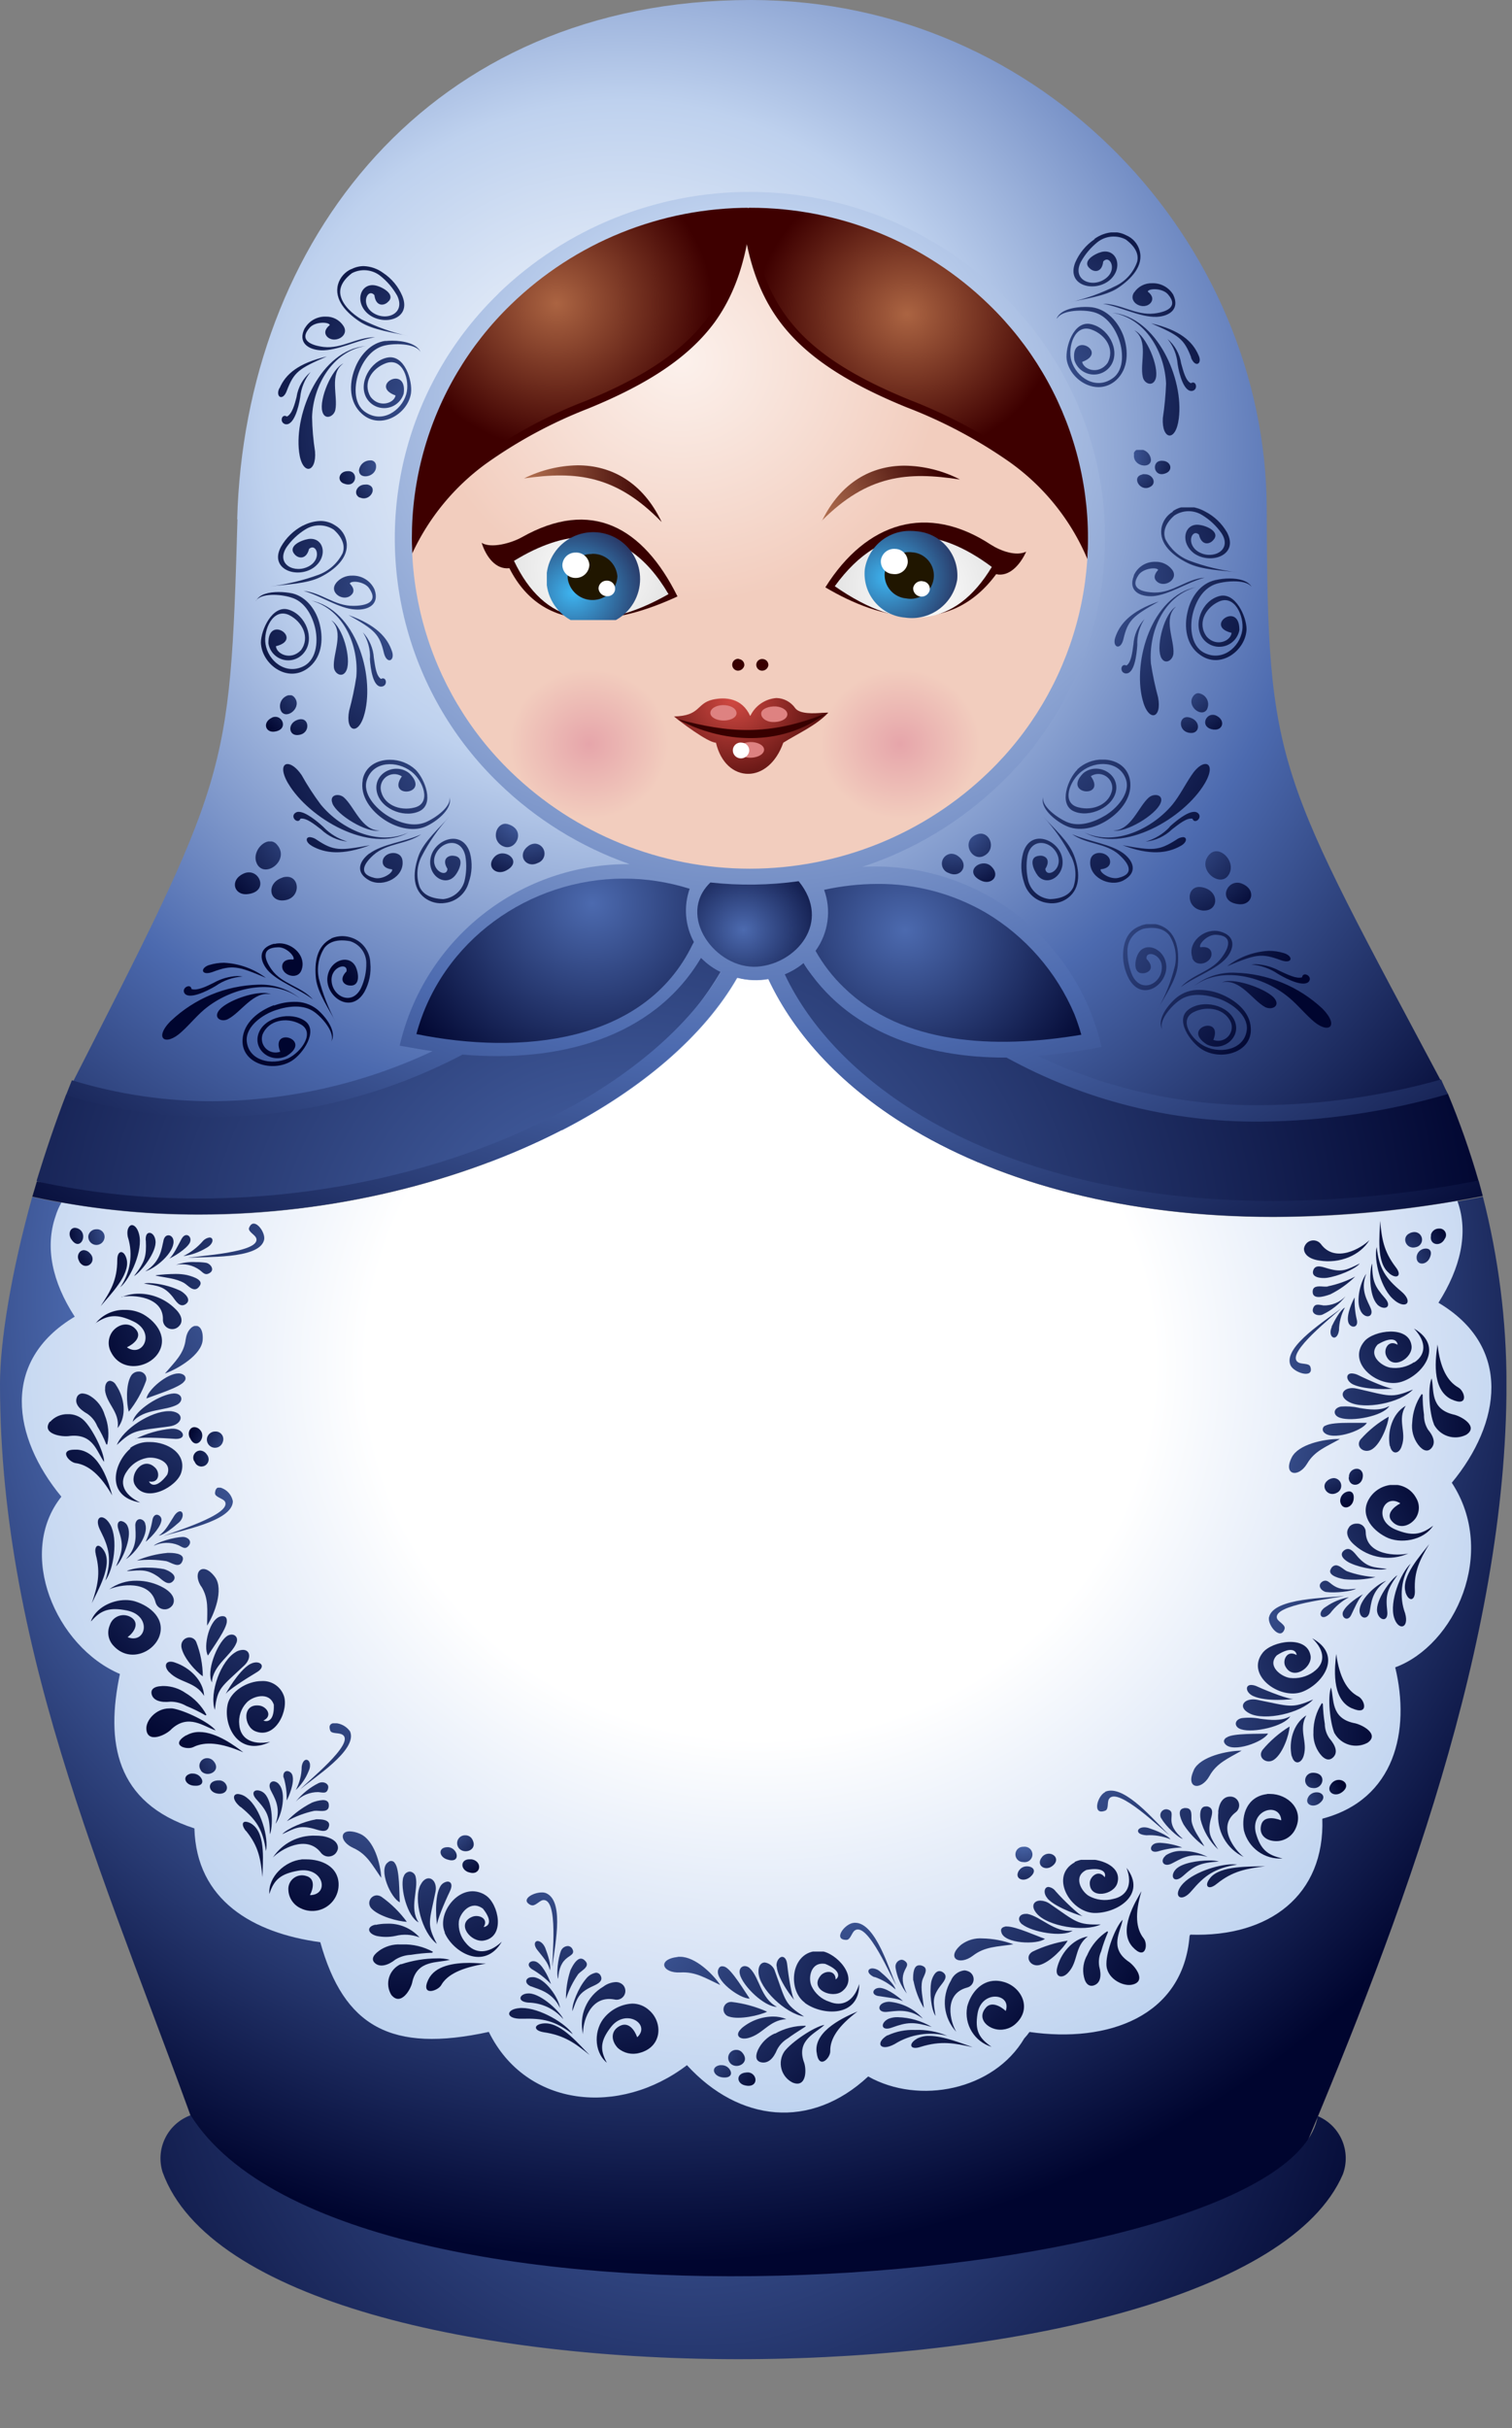 <svg xmlns="http://www.w3.org/2000/svg" xmlns:xlink="http://www.w3.org/1999/xlink" viewBox="0 0 255.96 410.91"><rect x="0" y="0" width="255.96" height="410.91" fill="#808080" stroke="none"/><defs><clipPath id="h" transform="translate(-91.6 -6.2)"><path d="M131.8 94.08c-1.27 44-1.6 43.63-29 97.44 56.92 17.48 174.2 16.42 233.91-.21-29.08-54.68-30.56-54.73-30.67-99-.11-44.85-37.61-86.11-87.29-86.11-54.68 0-85.69 41-87 87.88" fill="none"/></clipPath><radialGradient id="i" cx="-188.59" cy="597.41" r=".51" gradientTransform="matrix(380.62 0 0 -356.89 71886.25 213283.45)" gradientUnits="userSpaceOnUse"><stop offset="0" stop-color="#fff"/><stop offset=".32" stop-color="#bed1ee"/><stop offset=".63" stop-color="#4c6aaf"/><stop offset="1" stop-color="#00052f"/></radialGradient><clipPath id="j" transform="translate(-91.6 -6.2)"><path d="M186.7 197.46c-17 8.73-38.77 14.3-61.4 14.3a131.76 131.76 0 0 1-28.25-3c-3.58 12.81-5.45 24.53-5.45 31.6 0 46.63 19.22 86.8 34.64 130.48 4.57 12.91 35.85 24.68 92.9 24.68s87.51-12 92.85-24.68c16.8-40 34.64-86.8 34.64-130.48a127.51 127.51 0 0 0-4-31.65 188.45 188.45 0 0 1-35.46 3.51c-25.17 0-45.76-5.78-60.74-14.61-11.95-7-20.32-16.06-24.78-25.66a12.16 12.16 0 0 1-5.29-.21c-5.62 9.81-16.13 18.8-29.63 25.77" fill="none"/></clipPath><radialGradient id="k" cx="-188.59" cy="597.8" r=".51" gradientTransform="matrix(338.99 0 0 -317.85 64041.45 190231.29)" gradientUnits="userSpaceOnUse"><stop offset="0" stop-color="#fff"/><stop offset=".34" stop-color="#bed1ee"/><stop offset=".56" stop-color="#4c6aaf"/><stop offset="1" stop-color="#00052f"/></radialGradient><clipPath id="l" transform="translate(-91.6 -6.2)"><path d="M218.59 41.36a58 58 0 0 0-40.48 16.37 55 55 0 0 0 0 79.1 58.16 58.16 0 0 0 80.9 0 55 55 0 0 0 0-79.1 57.92 57.92 0 0 0-40.42-16.37z" fill="none"/></clipPath><radialGradient id="e" cx="-188.44" cy="596.96" r=".51" gradientTransform="matrix(189.26 0 0 -177.46 35773.91 105999.75)" gradientUnits="userSpaceOnUse"><stop offset="0" stop-color="#d24a43"/><stop offset="1" stop-color="#360000"/></radialGradient><clipPath id="m" transform="translate(-91.6 -6.2)"><path d="M224.43 171.12C243.31 212.59 303 216.25 341.89 206a138 138 0 0 0-5.18-14.72c-24.56 6.4-51.43 5.73-74.73-6.14-10.52.05-29-6.82-34.36-16a12.23 12.23 0 0 1-3.19 1.91m-54.52 13.53c-20.54 10.64-44.72 13.79-67.13 6.87-1.87 4.85-3.52 9.81-5 14.61 36.46 12.34 95.1-.31 115.81-35.42a11.48 11.48 0 0 1-2.92-2l-.44-.41c-8 13.53-22 15.28-40.37 16.37" fill="none"/></clipPath><radialGradient id="g" cx="-188.54" cy="597.8" r=".51" gradientTransform="matrix(285.77 0 0 -267.95 53985.32 160395.98)" gradientUnits="userSpaceOnUse"><stop offset="0" stop-color="#4c6aaf"/><stop offset="1" stop-color="#00052f"/></radialGradient><clipPath id="n" transform="translate(-91.6 -6.2)"><path d="M159.17 96.61c0 31.55 26.38 57.26 58.71 57.26s58.65-25.71 58.65-57.26-26.38-57.26-58.65-57.26-58.71 25.71-58.71 57.26" fill="none"/></clipPath><radialGradient id="o" cx="-188.12" cy="595.96" r=".51" gradientTransform="matrix(86.61 0 0 -81.21 16408.51 48458.39)" gradientUnits="userSpaceOnUse"><stop offset="0" stop-color="#fcf1ec"/><stop offset="1" stop-color="#f2cdbe"/></radialGradient><clipPath id="p" transform="translate(-91.6 -6.2)"><path d="M218.37 45.49c2.26 13.27 8.48 21.48 27 29 9.86 4 24.78 10.89 30.95 26.13q.16-2 .16-4c0-31.45-26-57-58.15-57.26z" fill="none"/></clipPath><radialGradient id="a" cx="-188.38" cy="594.42" r=".51" gradientTransform="matrix(49.94 0 0 -46.82 9561.2 27884.05)" gradientUnits="userSpaceOnUse"><stop offset="0" stop-color="#ab6442"/><stop offset="1" stop-color="#3e0000"/></radialGradient><clipPath id="q" transform="translate(-91.6 -6.2)"><path fill="none" d="M0 0h434.09v414.78H0z"/></clipPath><clipPath id="r" transform="translate(-91.6 -6.2)"><path d="M217.87 39.35c-32.44 0-58.71 25.61-58.71 57.26a57.82 57.82 0 0 0 .33 6.2c5.56-16.63 21.2-23.91 31.39-28.09 21-8.62 26-18.12 27.48-35v-.41z" fill="none"/></clipPath><radialGradient id="s" cx="-187.3" cy="594.53" r=".51" gradientTransform="matrix(51.45 0 0 -48.24 9730.75 28731.53)" xlink:href="#a"/><clipPath id="t" transform="translate(-91.6 -6.2)"><path d="M232.9 105.39q17.35 12.08 26.6-3.25Q252.61 97 246.64 97q-7.62 0-13.74 8.42" fill="none"/></clipPath><radialGradient id="c" cx="-188.17" cy="593.75" r=".51" gradientTransform="matrix(30 0 0 -28.13 5800.63 16801.71)" gradientUnits="userSpaceOnUse"><stop offset="0" stop-color="#fff"/><stop offset="1" stop-color="#e2e2e2"/></radialGradient><clipPath id="u" transform="translate(-91.6 -6.2)"><path d="M238 102.5a7.45 7.45 0 0 0 6.83 8.21 7.8 7.8 0 0 0 8.81-6.4 7.5 7.5 0 0 0-6.88-8.21 8.28 8.28 0 0 0-1-.06 7.67 7.67 0 0 0-7.76 6.46" fill="none"/></clipPath><radialGradient id="d" cx="-187.92" cy="593.19" r=".51" gradientTransform="matrix(26.11 0 0 -24.48 5056.8 14619.08)" gradientUnits="userSpaceOnUse"><stop offset="0" stop-color="#3eb5f1"/><stop offset="1" stop-color="#272e5b"/></radialGradient><clipPath id="v" transform="translate(-91.6 -6.2)"><path d="M228.61 130.07c0 8.47 7.27 15.39 16.36 15.39s16.41-6.92 16.41-15.39S254 114.69 245 114.69s-16.36 6.92-16.36 15.39" fill="none"/></clipPath><radialGradient id="b" cx="-188.04" cy="594.25" r=".51" gradientTransform="matrix(26.5 0 0 -24.84 5135.45 14887.08)" gradientUnits="userSpaceOnUse"><stop offset="0" stop-color="#e6a5aa"/><stop offset="1" stop-color="#f2cdbe"/></radialGradient><clipPath id="w" transform="translate(-91.6 -6.2)"><path d="M175.8 130.07c0 8.47 7.38 15.39 16.41 15.39s16.41-6.92 16.41-15.39-7.38-15.39-16.41-15.39-16.41 6.92-16.41 15.39" fill="none"/></clipPath><radialGradient id="x" cx="-186.11" cy="594.25" r=".51" gradientTransform="matrix(26.5 0 0 -24.84 5031.62 14887.08)" xlink:href="#b"/><clipPath id="y" transform="translate(-91.6 -6.2)"><path d="M180.31 87.16c8.92-1.29 15.64-.52 23.3 7.38-3.19-6.72-8.49-9.6-14.22-9.6a21.14 21.14 0 0 0-9.08 2.22" fill="none"/></clipPath><linearGradient id="f" x1="-189.01" y1="599.93" x2="-188.47" y2="599.93" gradientTransform="matrix(-55.81 .97 .97 55.81 -11020.3 -33214.27)" gradientUnits="userSpaceOnUse"><stop offset="0" stop-color="#380000"/><stop offset="1" stop-color="#e6a073"/></linearGradient><clipPath id="z" transform="translate(-91.6 -6.2)"><path d="M178.61 101.11q7.68 16.11 26.16 5.63-5.67-9.65-14.11-9.66-5.44 0-12 4" fill="none"/></clipPath><radialGradient id="A" cx="-186.38" cy="593.66" r=".51" gradientTransform="matrix(29.5 0 0 -27.66 5598.21 16516.67)" xlink:href="#c"/><clipPath id="B" transform="translate(-91.6 -6.2)"><path d="M191.93 96.25a7.93 7.93 0 1 0 .2 0h-.2" fill="none"/></clipPath><radialGradient id="C" cx="-185.97" cy="593.28" r=".51" gradientTransform="matrix(26.42 0 0 -24.77 5010.32 14795.81)" xlink:href="#d"/><clipPath id="D" transform="translate(-91.6 -6.2)"><path d="M218.59 127.34c-1.38-3-4.13-3.25-6.39-2.74-2.75.67-2 2.74-6.5 2.84.83.72 5.73 4.44 7.1 4.44.83 3.51 3.08 5.27 5.45 5.27s4.73-1.81 5.95-5.27c2.37-1.5 5.56-2.89 7.6-5.06.07-.07-.37 0-1 0-1.4.12-3.79.24-4.57-.77a4 4 0 0 0-3.19-1.73 5.33 5.33 0 0 0-4.41 3" fill="none"/></clipPath><radialGradient id="E" cx="-187.54" cy="595.32" r=".51" gradientTransform="matrix(39.73 0 0 -37.26 7575.1 22299.99)" xlink:href="#e"/><clipPath id="F" transform="translate(-91.6 -6.2)"><path d="M230.7 94.34c7.77-7.8 14.48-8.36 23.41-7a21.09 21.09 0 0 0-9.37-2.34c-5.61 0-10.8 2.8-14 9.36" fill="none"/></clipPath><linearGradient id="G" x1="-187.34" y1="599.57" x2="-186.79" y2="599.57" gradientTransform="scale(-56 56) rotate(28 1104.541 670.5)" xlink:href="#f"/><clipPath id="H" transform="translate(-91.6 -6.2)"><path d="M186.7 197.46c-17 8.73-38.77 14.3-61.4 14.3a132 132 0 0 1-23.3-2.07 11.26 11.26 0 0 0-1 2.32c-1.82 5.27-.55 11.15 3.25 17-12.56 7.49-10.57 20.4-2.26 30.46-7.65 9.6-1 25.35 9.91 30-2.42 11.46-.83 21.79 12.61 26.13.33 12.14 9.86 17.71 21.31 19.26 4 14.3 12 18.79 28.53 15.18 6.33 12.86 22.19 14.3 33.54 5.63 8.81 9.61 20.93 11 30.68 1.91 8.64 4.85 21.25 2.32 26.43-6.45a10.13 10.13 0 0 0 .88-1.08c13.22 1.91 26-2.58 27.1-16.26l.11-.21c13.44.46 22.8-6.71 22.36-19.62 12.34-3.25 14.92-14.92 12.34-25.61 10.08-3.72 17.35-19.36 9.58-31.24 8.32-10.07 10.3-23-2.26-30.46 3.74-5.89 5.12-11.82 3.25-17.09l-.05-.15a181.43 181.43 0 0 1-31.06 2.74c-25.17 0-45.76-5.78-60.74-14.61-11.95-7-20.32-16.06-24.78-25.66a12.16 12.16 0 0 1-5.29-.21c-5.62 9.81-16.13 18.8-29.63 25.77" fill="none"/></clipPath><radialGradient id="I" cx="-188.64" cy="597.85" r=".51" gradientTransform="matrix(361.51 0 0 -338.97 68324.41 202883.2)" gradientUnits="userSpaceOnUse"><stop offset="0" stop-color="#fff"/><stop offset=".37" stop-color="#fff"/><stop offset=".61" stop-color="#d6e2f5"/><stop offset="1" stop-color="#90b6e4"/></radialGradient><clipPath id="J" transform="translate(-91.6 -6.2)"><path d="M154.21 117.63c.11 1.76.55 4.91 2 4.75 1.1-.1.83-1.81-.11-1.29-.83-.52-1-2.17-1.21-3.56a7 7 0 0 0-1.87-4.34 7.57 7.57 0 0 1 1.21 4.44m-6.11 1.5c.11 1.14 1.54 1.91 2.15.46.83-2-.66-7.33-2.59-8.42 2.26 2 .22 5.63.44 8m8.48-2.43c.5 1.91 1.87 1.29 1.38-.26-.77-2.38-2.7-4.54-7.38-6.2 4.46 2.53 5.23 3.2 6 6.45m-4.68 4a50.92 50.92 0 0 1-1.21 5.73c-.72 3.61 1.65 4.39 2.64.36 1.65-6.51-1.54-17.45-9.09-19 5.62 1.55 8.1 7.75 7.66 12.91m-17-12.86c.83-1.34 4.13-1.14 5.95-.57 2.15.62 3.41 2.69 4 4.85s.5 5.52-1.82 6.76c-3.08 1.6-6.06-.88-6.5-3.72-.39-2.38 1.26-6.2 4-4.91 2.26 1.14 3.58 3.82 2 5.94-1.71 1.81-4.13.67-4.24-.67 4.74-1.14-1.38-5.47-1.27-.46a3.4 3.4 0 0 0 6.11 1.45c1.76-2.32.22-6.3-2.7-7.18-2.75-.83-4.68 3.46-4.68 5.58.11 3.61 4.41 6.87 7.88 4.39 2.37-1.7 2.75-4.75 2.09-7.44-.55-2.32-2.15-4.65-4.62-5.27a11.93 11.93 0 0 0-2.36-.24c-1.61 0-3.23.36-3.81 1.48m13.55-3c-1.32 1.65 1.32 3.3 2.59 2 .5-.46.5-1.14-.28-1.91.22-.57 2.53-.36 3.3.83 1.6 2.32-.55 2.94-2.7 2.94-3.14.05-5.34-2.22-8.43-2.53 3 .83 6 3 8.76 3.15 2.15.16 4.19-.83 3.25-3.41a4 4 0 0 0-3.76-2.32 3.4 3.4 0 0 0-2.74 1.24m-5.62-9.71a9.15 9.15 0 0 0-3.69 3.56c-2.09 3.82 2.7 5.52 5.51 3.56 2.53-1.81 1.76-5.22-.88-4.85-1.27.21-3.64 1.24-2.26 2.68.66.67 1.93.77 2.37-1 1.21-1.08 2.26 1.6.05 2.89-2.42 1.39-5.78-.26-3.85-3.2a10.89 10.89 0 0 1 3.19-3 4.45 4.45 0 0 1 4.79.05c1.6 1.45 1.93 2.84 1.49 4a7.46 7.46 0 0 1-4 3.61 37 37 0 0 1-8.26 2c2.59-.36 6.17-.41 8.54-1.6s4.79-3.25 4.4-5.89a4 4 0 0 0-1.93-2.84 4.46 4.46 0 0 0-2.47-.75 6.77 6.77 0 0 0-3 .8" fill="none"/></clipPath><radialGradient id="K" cx="-187.68" cy="596.38" r=".51" gradientTransform="matrix(84.43 0 0 -79.16 15923.23 47310.75)" xlink:href="#g"/><clipPath id="L" transform="translate(-91.6 -6.2)"><path d="M141.82 73.33c-.33 1.29-.77 2.94-1.65 3.36-.88-.57-1.32 1-.28 1.29 1.43.31 2.26-2.79 2.53-4.54a8 8 0 0 1 1.76-4.29 6.83 6.83 0 0 0-2.37 4.18m4.35 2.48c.38 1.55 1.93.93 2.2-.21.5-2.32-1.1-6.2 1.38-7.9-2 .88-4.13 6.09-3.58 8.11m-7.27-3.92c-.72 1.5.61 2.27 1.27.41 1.21-3.15 2-3.72 6.77-5.78-4.84 1.14-7 3-8 5.37m3.3 10.79c.5 4.08 3 3.56 2.7-.1a41.7 41.7 0 0 1-.5-5.83c.17-5.16 3.36-11.1 9.09-12-7.66.72-12.12 11.26-11.29 17.92m14.65-18.79c-2.53.31-4.4 2.48-5.23 4.75-1 2.58-.94 5.68 1.21 7.59 3.14 2.84 7.82.05 8.32-3.51.27-2.12-1.1-6.56-4-6s-5 4.34-3.52 6.87a3.46 3.46 0 0 0 6.28-.77c.66-5-5.95-1.34-1.38.31-.22 1.34-2.81 2.17-4.24.21-1.38-2.32.22-4.8 2.64-5.68 2.86-1 4.08 2.94 3.41 5.27-.83 2.79-4.08 5-6.94 3-2.15-1.45-1.82-4.85-1-6.92s2.31-4 4.57-4.39c1.87-.36 5.18-.21 5.84 1.24-.59-1.5-2.92-2-4.86-2a11.35 11.35 0 0 0-1.14.06m-13.64-2.2c-1.27 2.48.6 3.67 2.75 3.77 2.75.1 6.06-1.7 9.14-2.22-3.14 0-5.62 2-8.7 1.65-2.15-.26-4.24-1.14-2.37-3.25.93-1.08 3.25-1 3.41-.46-.83.67-.94 1.34-.55 1.86 1.16 1.45 4 .05 2.86-1.7a3.43 3.43 0 0 0-3-1.58 3.93 3.93 0 0 0-3.52 1.94m7.87-10a4.06 4.06 0 0 0-2.26 2.58c-.72 2.58 1.38 4.8 3.63 6.3s5.84 1.86 8.32 2.48a33.18 33.18 0 0 1-8-2.84c-1.54-.93-3.14-2.37-3.52-4-.28-1.19.22-2.53 1.93-3.82a4.43 4.43 0 0 1 4.79.46 11.36 11.36 0 0 1 2.86 3.36c1.49 3.1-2 4.44-4.24 2.79-2-1.5-.72-4.13.38-2.89.22 1.86 1.49 1.86 2.2 1.24 1.54-1.24-.66-2.53-1.87-2.84-2.59-.67-3.8 2.63-1.49 4.7 2.53 2.22 7.54 1.08 5.89-2.94a8.73 8.73 0 0 0-3.25-3.92 5.93 5.93 0 0 0-3.29-1.15 4.56 4.56 0 0 0-2.11.53" fill="none"/></clipPath><radialGradient id="M" cx="-187.82" cy="596.19" r=".51" gradientTransform="matrix(91.73 0 0 -86.01 17312 51351.02)" xlink:href="#g"/><clipPath id="N" transform="translate(-91.6 -6.2)"><path d="M144.35 149.33c2.26 1.29 5.23 1.65 9.86-.1-5.07.93-6.11 1-9-.93a2.28 2.28 0 0 0-1.16-.44c-.75 0-.74.87.33 1.47m9.75 1.29c-1.71 1.29-2.48 3.25.05 4.6 2.37 1.19 5.89-.62 5.56-3.36-.22-2-3.36-1.55-3.36.21 0 .62.49 1.14 1.6 1.24.22.52-1.6 1.81-3 1.45-2.86-.67-1.71-2.48-.16-3.87 2.31-2.06 5.56-1.76 8.09-3.51-2.81 1.29-6.61 1.65-8.75 3.25m8.31.36c-.88 2.48-1.21 5.42 1 7.13a4.56 4.56 0 0 0 3.47.88 4.74 4.74 0 0 0 4-3.46 8.42 8.42 0 0 0 .22-5c-1.27-4.13-6.06-2.32-6.66.83-.6 3 2.48 5 4.13 3 .77-.93 1.76-3.2-.28-3.36-.94-.1-2 .62-1 2.22-.11 1.6-2.86.26-2.15-2.12.83-2.58 4.46-3.41 5.18-.05a10.64 10.64 0 0 1-.16 4.29 4.18 4.18 0 0 1-3.58 3c-2.26-.1-3.47-.88-4-2.06a6.54 6.54 0 0 1 .33-5.16 30 30 0 0 1 4.68-6.71c-1.65 1.86-4.29 4.18-5.18 6.56m-21-7.13c-.71.78.66 1.86 1 .88 1-.15 2.31.93 3.47 1.81a7.54 7.54 0 0 0 4.46 2.07 9.25 9.25 0 0 1-4.07-2.48c-1.07-1-3-2.55-4.16-2.55a.89.89 0 0 0-.69.28m6.39-1.7c.83 2 5.78 5 8 4.6-3.08-.05-4.24-4-6.06-5.63a1.72 1.72 0 0 0-1.08-.4c-.69 0-1.24.48-.84 1.43m-7.49-3.36c3.47 5.84 13.71 11.93 20.38 8.26-5.23 2.43-11.51-.62-14.87-4.7a44.13 44.13 0 0 1-3.25-5c-.87-1.28-1.77-1.87-2.38-1.87-.87 0-1.14 1.2.12 3.32m12.61-.62c-.5 2.74 1.38 5.27 3.8 6.82 2.09 1.34 5 2.07 7.21.88 1.76-.88 4.24-2.94 3.69-4.8.33 1.55-2.26 3.46-4 4.23-2.09.88-4.51.15-6.5-1.08s-4.35-3.77-3.47-6.14c1.1-3.15 5.07-3.2 7.49-1.34 2 1.5 3.47 5.37.55 6.09-2.53.67-5.4-.52-5.73-3.1a2.32 2.32 0 0 1 3.58-2.17c-2.7 3.82 5 3.15 1.27-.52-2.31-1.86-5.95-.15-5.56 2.84s4.41 4.8 7.16 3.62 1-5.52-.55-7.07a6.31 6.31 0 0 0-4.34-1.68c-2.15 0-4.19 1.08-4.63 3.43" fill="none"/></clipPath><radialGradient id="O" cx="-188.05" cy="596.9" r=".51" gradientTransform="matrix(113.66 0 0 -106.57 21465.32 63730.95)" xlink:href="#g"/><clipPath id="P" transform="translate(-91.6 -6.2)"><path d="M290.73 148.3c-3 1.91-4 1.86-9.09.93 4.62 1.75 7.6 1.39 9.86.1 1.08-.6 1.08-1.47.36-1.47a2.17 2.17 0 0 0-1.13.44m-9.64 2.58c1.54 1.39 2.7 3.2-.16 3.87-1.38.36-3.25-.93-3-1.45 1.1-.1 1.6-.62 1.6-1.24 0-1.76-3.14-2.22-3.36-.21-.33 2.74 3.19 4.54 5.56 3.36 2.54-1.34 1.76-3.31.06-4.6-2.15-1.6-5.89-2-8.7-3.25 2.48 1.76 5.73 1.45 8 3.51m-8.15.26a6.79 6.79 0 0 1 .38 5.16c-.55 1.19-1.76 2-4 2.06a4.18 4.18 0 0 1-3.63-3 10.67 10.67 0 0 1-.16-4.29c.71-3.36 4.35-2.53 5.18.05.72 2.37-2 3.72-2.15 2.12 1-1.6-.05-2.32-1-2.22-2 .16-1 2.43-.28 3.36 1.65 2 4.73-.05 4.13-3-.61-3.15-5.4-5-6.61-.83a8.46 8.46 0 0 0 .16 5 4.74 4.74 0 0 0 4 3.46 4.49 4.49 0 0 0 3.47-.88c2.2-1.7 1.93-4.65 1-7.13s-3.52-4.7-5.18-6.56a30 30 0 0 1 4.68 6.71m16.69-5a9 9 0 0 1-4.08 2.48 7.53 7.53 0 0 0 4.46-2.07c1.16-.88 2.48-2 3.47-1.81.33 1 1.71-.1 1-.88a.94.94 0 0 0-.71-.28c-1.21 0-3.11 1.55-4.19 2.55m-3.47-5c-1.82 1.6-3 5.58-6.06 5.63 2.2.36 7.16-2.63 8-4.6.43-.95-.13-1.43-.83-1.43a1.75 1.75 0 0 0-1.1.4m7.21-3.77c-1.15 1.7-2 3.46-3.25 5-3.41 4.08-9.69 7.13-14.92 4.7 6.66 3.67 16.91-2.43 20.38-8.26 1.26-2.12 1-3.32.13-3.32-.6 0-1.49.59-2.33 1.87m-19.33-.93c-1.6 1.55-3.25 5.89-.61 7.07s6.78-.72 7.16-3.62-3.25-4.7-5.56-2.84c-3.63 3.67 4 4.34 1.27.52a2.36 2.36 0 0 1 3.63 2.17c-.38 2.58-3.25 3.77-5.73 3.1-3-.72-1.43-4.6.55-6.09 2.37-1.86 6.39-1.81 7.49 1.34.83 2.38-1.6 5-3.52 6.14s-4.4 2-6.5 1.08c-1.71-.77-4.29-2.68-4-4.23-.55 1.86 1.93 3.92 3.69 4.8 2.31 1.19 5.12.46 7.21-.88 2.42-1.55 4.29-4.08 3.8-6.82-.45-2.35-2.48-3.43-4.62-3.43a6.17 6.17 0 0 0-4.3 1.68" fill="none"/></clipPath><radialGradient id="Q" cx="-188.67" cy="596.9" r=".51" gradientTransform="matrix(113.66 0 0 -106.58 21607.31 63730.64)" xlink:href="#g"/><clipPath id="R" transform="translate(-91.6 -6.2)"><path d="M283.46 115.31c-.17 1.34-.38 3-1.16 3.51-1-.46-1.21 1.19-.17 1.34 1.49.15 1.87-3 2-4.8a7.4 7.4 0 0 1 1.21-4.39 6.82 6.82 0 0 0-1.87 4.34m4.62 2c.61 1.5 2 .72 2.15-.46.22-2.32-1.82-6 .44-8-1.93 1.08-3.36 6.45-2.59 8.42m-7.71-3.15c-.5 1.6.88 2.22 1.38.31.77-3.3 1.54-3.92 6-6.45-4.68 1.6-6.61 3.77-7.38 6.14m4.62 10.43c1 4 3.36 3.25 2.64-.36a53.49 53.49 0 0 1-1.21-5.73c-.38-5.16 2-11.36 7.66-12.91-7.54 1.55-10.74 12.5-9.09 19m12.34-20.19c-2.54.57-4.13 2.89-4.68 5.27-.66 2.63-.28 5.73 2.09 7.38 3.47 2.53 7.77-.77 7.87-4.34 0-2.17-1.93-6.4-4.68-5.58-2.92.83-4.46 4.8-2.7 7.18a3.46 3.46 0 0 0 6.17-1.45c.05-5-6.06-.67-1.32.47-.11 1.34-2.53 2.48-4.19.67-1.65-2.17-.33-4.85 2-5.94 2.7-1.29 4.35 2.48 4 4.85-.44 2.89-3.41 5.37-6.5 3.77-2.31-1.24-2.42-4.65-1.82-6.82s1.82-4.18 4-4.85c1.82-.52 5.12-.72 5.95.62-.58-1.12-2.2-1.5-3.8-1.5a10.16 10.16 0 0 0-2.31.26m-13.88-.72c-1 2.58 1 3.56 3.19 3.46 2.75-.21 5.78-2.32 8.81-3.15-3.14.26-5.34 2.58-8.48 2.53-2.15-.05-4.29-.67-2.7-3 .83-1.14 3.08-1.34 3.3-.83-.71.77-.77 1.45-.27 1.91 1.27 1.29 3.91-.36 2.59-2a3.41 3.41 0 0 0-2.77-1.28 3.86 3.86 0 0 0-3.68 2.31m6.61-10.79a4 4 0 0 0-1.93 2.84c-.39 2.63 1.93 4.6 4.41 5.83s6 1.24 8.53 1.6a34.84 34.84 0 0 1-8.26-2 7.66 7.66 0 0 1-4-3.61c-.44-1.19-.11-2.58 1.49-4a4.35 4.35 0 0 1 4.79-.05 10.87 10.87 0 0 1 3.19 3c1.93 2.89-1.43 4.6-3.85 3.2-2.2-1.29-1.16-4 .05-2.94.44 1.86 1.71 1.7 2.37 1 1.38-1.39-1-2.48-2.26-2.63-2.59-.41-3.41 3-.88 4.85 2.81 1.91 7.6.26 5.51-3.61a9 9 0 0 0-3.69-3.51 6.53 6.53 0 0 0-3-.84 4.32 4.32 0 0 0-2.48.79" fill="none"/></clipPath><radialGradient id="S" cx="-188.81" cy="596.36" r=".51" gradientTransform="matrix(84.43 0 0 -79.16 16117.46 47306.54)" xlink:href="#g"/><clipPath id="T" transform="translate(-91.6 -6.2)"><path d="M290.95 67.8c.27 1.76 1.1 4.85 2.53 4.54 1-.26.61-1.86-.28-1.29-.88-.41-1.27-2-1.65-3.36a6.76 6.76 0 0 0-2.31-4.13 7.61 7.61 0 0 1 1.71 4.23M285.06 70c.22 1.14 1.76 1.76 2.2.21.55-2-1.6-7.23-3.63-8.11 2.48 1.76.88 5.58 1.43 7.9m8.15-3.31c.72 1.86 2 1.08 1.27-.41-1-2.32-3.14-4.23-8-5.37 4.74 2.07 5.56 2.63 6.77 5.78M289 71.11a51.69 51.69 0 0 1-.55 5.83c-.22 3.67 2.2 4.18 2.7.1.88-6.66-3.63-17.19-11.29-17.92 5.78.93 8.92 6.81 9.14 12m-18.5-10.95c.72-1.45 4-1.6 5.84-1.24 2.26.41 3.74 2.32 4.57 4.39s1.15 5.47-1 6.92c-2.86 2-6.11-.21-6.94-3-.66-2.32.55-6.3 3.41-5.27 2.42.88 4 3.36 2.7 5.68-1.49 2-4 1.14-4.29-.21 4.57-1.65-2-5.32-1.32-.31a3.46 3.46 0 0 0 6.28.77c1.49-2.53-.55-6.3-3.58-6.87-2.87-.52-4.24 3.92-4 6 .55 3.56 5.18 6.35 8.37 3.51 2.09-1.91 2.15-5 1.21-7.59-.88-2.27-2.7-4.39-5.29-4.75a10.81 10.81 0 0 0-1.12-.06c-1.92 0-4.29.47-4.88 2m13.11-4.44c-1.1 1.75 1.71 3.15 2.87 1.7.38-.52.33-1.19-.55-1.86.17-.57 2.48-.62 3.42.46 1.87 2.12-.22 3-2.31 3.25-3.14.36-5.62-1.65-8.7-1.65 3 .52 6.33 2.32 9.09 2.22 2.15-.1 4-1.29 2.81-3.77a4 4 0 0 0-3.55-1.92 3.5 3.5 0 0 0-3.05 1.56m-6.72-9a9.11 9.11 0 0 0-3.25 3.92c-1.6 4 3.36 5.16 5.89 2.94 2.31-2.07 1.1-5.37-1.49-4.7-1.15.31-3.41 1.6-1.87 2.84.72.62 2 .62 2.2-1.24 1.1-1.24 2.48 1.39.39 2.89-2.2 1.65-5.73.31-4.19-2.79a11.25 11.25 0 0 1 2.81-3.36 4.43 4.43 0 0 1 4.79-.47c1.76 1.29 2.26 2.63 1.93 3.82a7.13 7.13 0 0 1-3.52 4 33.18 33.18 0 0 1-8 2.84c2.48-.62 6.11-1 8.32-2.48s4.35-3.72 3.63-6.3a3.92 3.92 0 0 0-2.26-2.58 4.57 4.57 0 0 0-2.11-.53 5.94 5.94 0 0 0-3.29 1.15" fill="none"/></clipPath><radialGradient id="U" cx="-188.7" cy="596.13" r=".51" gradientTransform="matrix(91.73 0 0 -86.01 17476.06 51339.87)" xlink:href="#g"/><clipPath id="V" transform="translate(-91.6 -6.2)"><path d="M138 176.29c-2.7 1-5.18 3-5.34 5.83-.22 4.13 5.12 5.58 8.31 3.61 1.93-1.19 4.57-5.11 2.26-6.76s-6.77-.72-7.82 2c-1.1 2.84 2 5.27 4.73 3.92 4.46-2.79-2.86-5.06-1.1-.72a2.32 2.32 0 0 1-3-2.89c1-2.48 4.08-3 6.33-1.81 2.7 1.34.27 4.75-2 5.83-2.81 1.24-6.66.41-7-2.89-.22-2.53 2.7-4.54 4.9-5.27s4.73-1 6.55.31c1.49 1.08 3.52 3.56 2.86 5 1-1.7-.94-4.23-2.42-5.47a6 6 0 0 0-3.88-1.25 9.91 9.91 0 0 0-3.39.63m-9.36.88c-.94 1.29.55 2 1.6 1.39 2.2-1.14 4.3-4.8 7.27-4.18a3.45 3.45 0 0 0-1.34-.22c-2.5 0-6.48 1.56-7.53 3m-8.09 1.7c-3 3-.94 4.44 1.82 1.86 1.54-1.39 2.76-3 4.41-4.23 4.29-3.25 11.07-4.85 15.64-1.39a10.59 10.59 0 0 0-7.11-2.34 22.29 22.29 0 0 0-14.75 6.11m7.27-6.45c-1.32.67-2.86 1.39-3.8 1.08-.11-1-1.71-.26-1.21.67.72 1.19 3.75-.26 5.29-1.19a9 9 0 0 1 4.57-1.6 5.49 5.49 0 0 0-.94-.08 9 9 0 0 0-3.9 1.11m-.77-3c-1.65.52-1.43 1.91.55 1.19 3.3-1.24 4.29-1 9 1a12.94 12.94 0 0 0-7.08-2.55 8.5 8.5 0 0 0-2.5.38m11-3.61c-2.81.72-2.48 2.84-1.16 4.44 1.71 2 5.29 3.15 7.71 5-2-2.22-5.23-2.58-7-5.06-1.21-1.7-1.87-3.72 1.1-3.77 1.43-.05 2.92 1.6 2.59 2.07-1.1-.1-1.71.26-1.87.88-.38 1.7 2.59 2.79 3.25.88.83-2.29-1.42-4.5-3.74-4.5a3.51 3.51 0 0 0-.88.11m9.69-.93c-2.53 1.24-2.92 4.13-2.64 6.76.28 2.48 2.31 5.32 3.41 7.49a32.16 32.16 0 0 1-2.92-7.49 6.93 6.93 0 0 1 .94-5.16c.77-1 2.15-1.55 4.35-1.14a3.89 3.89 0 0 1 2.75 3.67 9.73 9.73 0 0 1-.88 4.23c-1.49 3.1-4.85 1.5-5-1.19-.16-2.43 2.81-3.2 2.53-1.6-1.32 1.34-.5 2.27.44 2.38 2 .26 1.6-2.17 1.1-3.2-1.16-2.27-4.63-1-4.79 2.07-.11 3.2 4.08 6 6.28 2.22a8.43 8.43 0 0 0 1-4.91 4.63 4.63 0 0 0-3.08-4.23 5 5 0 0 0-1.67-.3 4.84 4.84 0 0 0-1.9.4" fill="none"/></clipPath><radialGradient id="W" cx="-186.98" cy="596.49" r=".51" gradientTransform="matrix(50.28 0 0 -47.14 9481 28270.9)" xlink:href="#g"/><clipPath id="X" transform="translate(-91.6 -6.2)"><path d="M290.79 175c-1.49 1.24-3.42 3.77-2.43 5.42-.66-1.39 1.32-3.82 2.86-4.91 1.82-1.34 4.3-1.08 6.55-.36s5.12 2.79 4.9 5.27c-.33 3.3-4.24 4.18-7 2.89-2.26-1-4.68-4.49-2-5.84 2.26-1.14 5.34-.62 6.33 1.81a2.3 2.3 0 0 1-3 2.89c1.76-4.28-5.56-2.07-1.1.77 2.7 1.34 5.84-1.14 4.74-3.92s-5.4-3.77-7.82-2 .33 5.58 2.26 6.76c3.19 2 8.54.52 8.26-3.61-.11-2.74-2.59-4.8-5.29-5.83a9.81 9.81 0 0 0-3.36-.63 5.91 5.91 0 0 0-3.91 1.3m7.76-2.58c3-.62 5.07 3 7.21 4.18 1.1.57 2.59-.1 1.65-1.4s-5.1-3-7.6-3a3.44 3.44 0 0 0-1.27.2m-4.9.72c4.57-3.46 11.35-1.81 15.64 1.45 1.65 1.24 2.86 2.79 4.4 4.18 2.75 2.58 4.79 1.19 1.82-1.86a22.56 22.56 0 0 0-14.81-6.1 10.44 10.44 0 0 0-7.05 2.33m9.75-3.72a9.45 9.45 0 0 1 4.57 1.6c1.54.93 4.57 2.38 5.29 1.19.5-.88-1.1-1.65-1.21-.62-.94.31-2.48-.47-3.8-1.08a9.49 9.49 0 0 0-4-1.14 5.64 5.64 0 0 0-.82.06m-4 .26c4.74-2 5.73-2.22 9-1 2 .72 2.2-.67.55-1.19a8.65 8.65 0 0 0-2.55-.39 12.65 12.65 0 0 0-7 2.56m-6-1.4c.66 1.91 3.63.83 3.25-.93-.16-.62-.77-1-1.87-.83-.33-.52 1.16-2.12 2.59-2.12 3 .1 2.31 2.12 1.1 3.77-1.76 2.48-5 2.89-7 5.11 2.48-1.86 6.06-3 7.77-5 1.32-1.6 1.6-3.72-1.16-4.44a3.47 3.47 0 0 0-.87-.11c-2.33 0-4.59 2.25-3.76 4.55m-8.7-5.42c-1.82.62-2.75 2-3 4.18a8.42 8.42 0 0 0 1 4.9c2.2 3.82 6.39 1 6.28-2.22-.16-3-3.63-4.34-4.79-2.06-.55 1-.94 3.46 1 3.25 1-.15 1.82-1 .44-2.43-.22-1.55 2.75-.83 2.59 1.6-.11 2.69-3.52 4.29-5 1.19a10.39 10.39 0 0 1-.82-4.23 3.88 3.88 0 0 1 2.75-3.67c2.2-.41 3.58.15 4.35 1.14a6.93 6.93 0 0 1 .94 5.16 28.56 28.56 0 0 1-3 7.49c1.16-2.17 3.2-5 3.47-7.49s-.11-5.53-2.64-6.71a4.28 4.28 0 0 0-1.86-.42 5.53 5.53 0 0 0-1.78.32" fill="none"/></clipPath><radialGradient id="Y" cx="-188.75" cy="597.1" r=".51" gradientTransform="matrix(95.76 0 0 -89.79 18247.78 53764.68)" xlink:href="#g"/><clipPath id="Z" transform="translate(-91.6 -6.2)"><path d="M128.38 307.49c-1.76.15-1.59 2 .06 2.22 1.13.16 1.64-.47 1.58-1.1a1.34 1.34 0 0 0-1.46-1.13h-.17m-4.39-1.17c-1.65.31-1.16 1.91.38 2.06 1.28.13 1.62-.45 1.42-1a1.66 1.66 0 0 0-1.53-1.05h-.28m1.6-.52c1 1.39 3.64.1 2.15-1.6a1.36 1.36 0 0 0-1-.48 1.29 1.29 0 0 0-1.11 2.08" fill="none"/></clipPath><radialGradient id="aa" cx="-184.19" cy="600.71" r=".51" gradientTransform="matrix(27.96 0 0 -26.22 5192.13 16045.37)" xlink:href="#g"/><clipPath id="ab" transform="translate(-91.6 -6.2)"><path d="M105 219.66c1.1 1.81 3.2 0 1.82-1.39a1.44 1.44 0 0 0-1-.52c-.81 0-1.37 1-.78 1.92m1.54-4.49a1.38 1.38 0 1 0 2.7.57 1.28 1.28 0 0 0-1.37-1.53 1.35 1.35 0 0 0-1.33 1m-2.92.67c1.38 2.12 2.81-.46 1.54-1.55a1.5 1.5 0 0 0-.91-.37c-.8 0-1.21 1-.64 1.92" fill="none"/></clipPath><radialGradient id="ac" cx="-181.05" cy="597.55" r=".51" gradientTransform="matrix(19.14 0 0 -17.95 3486 10934.37)" xlink:href="#g"/><clipPath id="ad" transform="translate(-91.6 -6.2)"><path d="M170.9 323c2.09.78 2.53-1.86.5-2.17h-.33c-1.51 0-1.61 1.66-.17 2.19m-3.63-2.17c2.48.83 1.87-2 .17-2.07h-.08c-1.63 0-1.5 1.61-.09 2.07m1.82-2.22c.66 1.55 3.52.83 2.48-1.14a1.3 1.3 0 0 0-1.18-.72 1.33 1.33 0 0 0-1.3 1.85" fill="none"/></clipPath><radialGradient id="ae" cx="-184.71" cy="601.87" r=".51" gradientTransform="matrix(23.37 0 0 -21.91 4391.29 13494.87)" xlink:href="#g"/><clipPath id="af" transform="translate(-91.6 -6.2)"><path d="M217.93 356.91c-1.82.1-1.71 2 0 2.22 1.12.19 1.63-.45 1.56-1.09a1.33 1.33 0 0 0-1.49-1.14h-.12m-4.35-1.24c-1.71.26-1.21 1.86.33 2.07 1.29.16 1.64-.44 1.44-1a1.62 1.62 0 0 0-1.5-1.06h-.28m1.6-.46c1 1.39 3.63.1 2.15-1.65a1.29 1.29 0 0 0-1-.48 1.34 1.34 0 0 0-1.14 2.13" fill="none"/></clipPath><radialGradient id="ag" cx="-186.83" cy="602.48" r=".51" gradientTransform="matrix(28.16 0 0 -26.4 5378.26 16250.66)" xlink:href="#g"/><clipPath id="ah" transform="translate(-91.6 -6.2)"><path d="M264.13 322.67c-.94 1.4.66 2.12 1.82 1.19 1.31-1.09.48-1.84-.48-1.84a1.57 1.57 0 0 0-1.33.66m3.85-2.22c-1.1 1.34.5 2.48 1.76 1.5s.43-2.08-.6-2.08a1.52 1.52 0 0 0-1.17.58m-3.19.83a1.31 1.31 0 1 0 .11-2.58h-.11a1.29 1.29 0 1 0 0 2.59" fill="none"/></clipPath><radialGradient id="ai" cx="-188.75" cy="602.42" r=".51" gradientTransform="matrix(20.96 0 0 -19.65 4129.34 12149.28)" xlink:href="#g"/><clipPath id="aj" transform="translate(-91.6 -6.2)"><path d="M313.14 310.18c-.88 1.34.71 2.07 1.87 1.14s.48-1.82-.49-1.82a1.63 1.63 0 0 0-1.38.68M317 308c-1.1 1.34.49 2.48 1.82 1.45s.44-2.06-.59-2.06a1.6 1.6 0 0 0-1.23.61m-3.2.77c1.82.26 2.53-2.48.16-2.58h-.1a1.29 1.29 0 0 0-.06 2.58" fill="none"/></clipPath><radialGradient id="ak" cx="-190.7" cy="601.93" r=".51" gradientTransform="matrix(22.04 0 0 -20.66 4420.01 12742.12)" xlink:href="#g"/><clipPath id="al" transform="translate(-91.6 -6.2)"><path d="M318.48 260.3c.28 1.55 2 1.14 2.26-.31.16-1-.25-1.42-.76-1.42a1.61 1.61 0 0 0-1.5 1.73m-2.15-3.56c-1.32 1 .11 3 1.71 2a1.31 1.31 0 0 0-.63-2.42 1.82 1.82 0 0 0-1.08.41m3.58-.52c.05 1.7 2.09 1.6 2.37.05.19-1-.4-1.52-1-1.52a1.34 1.34 0 0 0-1.32 1.46" fill="none"/></clipPath><radialGradient id="am" cx="-190.42" cy="598.89" r=".51" gradientTransform="matrix(28.16 0 0 -26.41 5583.96 16059.64)" xlink:href="#g"/><clipPath id="an" transform="translate(-91.6 -6.2)"><path d="M331.42 218.78c-.17 1.6 1.6 1.6 2.2.31.52-1.13 0-1.61-.63-1.61a1.58 1.58 0 0 0-1.57 1.3m-1.1-3.92c-1.6.62-.72 2.89 1 2.38a1.29 1.29 0 0 0-.25-2.55 2.07 2.07 0 0 0-.79.17m3.58.36c-.39 1.65 1.6 2.07 2.31.62a1.09 1.09 0 0 0-1-1.74 1.37 1.37 0 0 0-1.35 1.12" fill="none"/></clipPath><radialGradient id="ao" cx="-190.95" cy="597.84" r=".51" gradientTransform="matrix(27.07 0 0 -25.38 5402.38 15388.59)" xlink:href="#g"/><clipPath id="ap" transform="translate(-91.6 -6.2)"><path d="M124.53 253.48a1.22 1.22 0 1 0 2.09-1.14 1.43 1.43 0 0 0-1.14-.68 1.21 1.21 0 0 0-1 1.82m2.26-4.23a1.38 1.38 0 1 0 2.59.93 1.3 1.3 0 0 0-1.32-1.74 1.39 1.39 0 0 0-1.26.81m-3 .26c1 2.27 2.86-.05 1.76-1.29a1.33 1.33 0 0 0-1-.52c-.72 0-1.22.87-.79 1.81" fill="none"/></clipPath><radialGradient id="aq" cx="-182.29" cy="599.36" r=".51" gradientTransform="matrix(19.79 0 0 -18.56 3648.96 11370.1)" xlink:href="#g"/><clipPath id="ar" transform="translate(-91.6 -6.2)"><path d="M104.43 253.79c2.15.31 4.18 2 6.17 5.47-.55-1.91-2-7.43-5.89-7.75h-.49c-2.68 0-1 2.1.21 2.29m9.25-2.48c-2.81 2.37-4.35 8.11 1.65 9.14-2.92-1.39-3.58-3.41-2.26-5.27a5.16 5.16 0 0 1 3.36-2.27c1.43-.31 4.41.57 3.47 2.84-1.65 2.22-2.75 1.86-3.08 1.13 1.76.36 1.93-1.55 1-2.37-2.09-2-4.41 1.29-3.36 3 1.87 3.15 7.1.26 7.82-2.12 1-3.19-2.27-5.18-5.31-5.18a5.27 5.27 0 0 0-3.33 1m.88-1.55c.55-.31 4.35-.16 6.44 0 2.37.26 1.87-1.55.11-1.7h-.48a17.32 17.32 0 0 0-6.07 1.73m-14.48-2.94c-1.49 2.07 2 2.68 3.41 2.43 4-.41 4.52 2.74 5.78 4.39 0-1.65-2-5.68-3.47-7.07a3.74 3.74 0 0 0-2.68-1 3.83 3.83 0 0 0-3 1.3m11.29 3.92c2.81-2.68 3.3-2.37 8.87-3.15 2.2-.26 2.81-2.27.33-2.58h-.41c-3 0-7.74 3-8.79 5.75M121 242c-2.15.1-6.55 2.79-6.94 4.8 1.93-2.27 5.62-1.81 7.6-2.94 1.08-.66.73-1.86-.58-1.86H121m-16.41.72c-.33.93.28 1.86 1.82 2.74a4.63 4.63 0 0 1 1.65 2.07 20 20 0 0 1 1.54 3.1h.16a8.47 8.47 0 0 0-.44-5 5.61 5.61 0 0 0-2.37-3.15 2.83 2.83 0 0 0-1.37-.48 1 1 0 0 0-1 .74m4.79-1.39c.22 2.43 2.53 3.72 2.15 6.51 1.6-2.07 1.16-5.16-.28-7.28a1.36 1.36 0 0 0-1-.72c-.52 0-.91.57-.84 1.49m7 1.5c1.38-.57 5.67-1.86 6.39-2.89a.71.71 0 0 0-.16-1.14 1.57 1.57 0 0 0-.82-.21c-2 0-5.22 2.84-5.41 4.23m-2.61-3.84c-.94 1.55-.77 4.8-.39 6.09a18.05 18.05 0 0 0 2.92-5.21 1.23 1.23 0 0 0-1.27-1.58 1.48 1.48 0 0 0-1.26.7m9.25-6.2c-.28 2.48-1.82 3.82-3.52 5.83 2.31-.83 6.22-3.2 6.39-5.68.11-1.66-.48-2.4-1.15-2.4s-1.51.82-1.71 2.25" fill="none"/></clipPath><radialGradient id="as" cx="-187.58" cy="597.87" r=".51" gradientTransform="matrix(102.8 0 0 -96.39 19330.57 57848.64)" xlink:href="#g"/><clipPath id="at" transform="translate(-91.6 -6.2)"><path d="M123.1 299.85c-2.81 1.7.11 2.53 1.21 2 2-1 4.68-.77 8.48.88-1.31-1-4.5-3.44-7.44-3.44a4.31 4.31 0 0 0-2.25.6m-6.72-1.08c.16 2.48 3.36 1 4.29-.05 2.86-2.58 5.4-.41 7.44.26-1.1-1.4-5.29-3.41-7.32-3.72a3.93 3.93 0 0 0-.54 0c-2.27 0-4 2.06-3.87 3.55m2.64-7.33c-1.43.05-2 .62-1.71 1.5s1.38 1.34 3.19 1.14a5.43 5.43 0 0 1 2.64.72 25.12 25.12 0 0 1 3.25 1.6l.16-.1a9.69 9.69 0 0 0-3.58-3.72 6.58 6.58 0 0 0-3.54-1.15h-.42m11.12 3.15c-.77 3.46 1.76 8.93 7.21 6.3-3.25.62-5.06-.67-5.23-2.89a4.65 4.65 0 0 1 1.21-3.72c.94-1.08 3.85-2 4.63.31.11 2.69-1 3-1.76 2.69 1.65-.78.55-2.37-.66-2.53-3-.41-2.7 3.51-.72 4.34 3.53 1.45 5.78-3.82 4.79-6.14a3.74 3.74 0 0 0-3.69-2.35c-2.5 0-5.31 1.75-5.79 4m3.8-6.87c-2 1.19-4.13 5-4.13 5.11.22-.57 3.36-2.58 5.18-3.67 1.51-.86 1-1.73 0-1.73a2.14 2.14 0 0 0-1 .28m-13.71 1.39c1.71 1.81 4.41 1.55 5.89 4-.11-2.58-2.42-4.8-4.9-5.63a2.24 2.24 0 0 0-.76-.16c-.93 0-1.12.89-.23 1.81m11.29-3.46c-2.53 1.39-4.57 6.92-3.58 9.81.44-3.77 1-3.77 5-7.54 1.22-1.18 1-2.62-.25-2.62a2.58 2.58 0 0 0-1.18.34m-9.25-.93c.22 1.81 2.48 4.29 3.64 5.06a16.34 16.34 0 0 0-1.1-5.78 1.25 1.25 0 0 0-1.16-.79 1.37 1.37 0 0 0-1.37 1.51m7.6-1.65c-1.6 1.29-3.42 5.94-2.42 7.75.11-2.89 3.31-4.6 4.13-6.66.35-.83-.12-1.44-.79-1.44a1.51 1.51 0 0 0-.92.35m-.72-3.46c-2.15.15-3.25 5.32-2.37 6.66.71-1.19 3.3-4.65 3.19-5.88 0-.52-.24-.78-.69-.78h-.13m-3.52-5.06c1.32 2.12 1 4 1 6.66 1.27-2 2.81-6.09 1.38-8.16-.73-1-1.43-1.42-2-1.42-1 0-1.4 1.35-.41 2.92" fill="none"/></clipPath><radialGradient id="au" cx="-187.8" cy="598.1" r=".51" gradientTransform="matrix(117.22 0 0 -109.91 22071.72 65985.62)" xlink:href="#g"/><clipPath id="av" transform="translate(-91.6 -6.2)"><path d="M164.12 341.16c-1.38 2.89 1.54 2 2.15 1 1-1.81 3.41-3 7.6-3.67-.65 0-1.66-.13-2.8-.13-2.59 0-5.84.45-6.95 2.82m-4.63-2.63a3.63 3.63 0 0 0-1.65 5.22c1.6 2 3.36-.93 3.58-2.27.88-3.66 4.24-3.1 6.33-3.66a7.31 7.31 0 0 0-2.14-.24 19.48 19.48 0 0 0-6.12 1m-3.74-2.27c-1.16.83-1.32 1.6-.55 2.17s2 .36 3.36-.72a5.51 5.51 0 0 1 2.59-.78 29.82 29.82 0 0 1 3.63-.36l.11-.16a10.08 10.08 0 0 0-5.18-1.24h-.31a5.78 5.78 0 0 0-3.66 1.09m-.55-4.44c-1.6.31-1.38 1.5.16 1.91a7.8 7.8 0 0 0 3.18 0 6.74 6.74 0 0 1 4.09.25 7 7 0 0 0-5.54-2.32 8.78 8.78 0 0 0-1.89.2m-.72-2.79c1.21 1.34 4.57 2.22 6 2.27a18.72 18.72 0 0 0-4.29-4.23 1.56 1.56 0 0 0-.81-.25 1.31 1.31 0 0 0-.9 2.21m12.39 4.08c1.38 3.3 6.72 6.56 9.69 1.55-2.31 2.17-4.57 2.07-6.06.26a4.82 4.82 0 0 1-1.21-3.72c.22-1.39 2-3.67 4.08-2.12 1.71 2.17.94 3 .11 3.1.94-1.44-.88-2.22-2-1.7-2.7 1.19-.17 4.34 2 4 3.75-.62 2.53-6.2.38-7.64a4.06 4.06 0 0 0-2.25-.71c-3.25 0-5.94 4.19-4.68 7m-.88-7.64c-1 2-.5 6.25-.44 6.35-.11-.57 1.27-3.87 2.15-5.68.55-1.13.18-1.67-.38-1.67a1.61 1.61 0 0 0-1.32 1m-3.25-.47c-1.27 2.43.22 8.11 2.75 10-1.76-3.36-1.27-3.67-.22-8.83.24-1.3-.39-2.25-1.16-2.25-.46 0-1 .33-1.37 1.11m-2.92-1.34c-.55 1.91.66 6.71 2.59 7.69-1.65-2.43 0-5.53-.5-7.69a1.12 1.12 0 0 0-1-.91 1.15 1.15 0 0 0-1.05.91m-2.64-2.48c-1.71 1.19.5 6.09 2 6.76-.11-1.39 0-5.58-.83-6.61a.72.72 0 0 0-1.16-.15m-5.89-2.43c2.37 1.08 3.19 2.89 4.74 5.06-.11-2.32-1.21-6.51-3.69-7.49a4.58 4.58 0 0 0-1.66-.38c-1.73 0-1.55 1.82.61 2.81" fill="none"/></clipPath><radialGradient id="aw" cx="-187.69" cy="598.65" r=".51" gradientTransform="matrix(97.09 0 0 -91.04 18289.71 54795.47)" xlink:href="#g"/><clipPath id="ax" transform="translate(-91.6 -6.2)"><path d="M222.77 350.3a5.76 5.76 0 0 0-2.86 2.79c-.55 1.24-.28 2 .71 2.12s1.87-.57 2.53-2.17a4.77 4.77 0 0 1 1.82-1.91c.61-.46 1.54-1.08 3-2V349a10.33 10.33 0 0 0-5.18 1.34m1.6 3a3.62 3.62 0 0 0 1.38 5.27c2.42 1 2.42-2.37 1.87-3.61-1.16-3.62 2-4.7 3.53-6.15-1.76.31-5.56 2.89-6.78 4.49m-7.27-3.87c-1.21 1.08-.38 2 1.16 1.6 2.53-.67 3.47-3 6.44-3.2a5.89 5.89 0 0 0-2.27-.43 8.36 8.36 0 0 0-5.33 2m12.72 4c.33 3.15 2.37 1 2.31-.15-.05-2.07 1.32-4.23 4.62-6.71-1.93.83-7.38 3.15-6.94 6.87m-14.81-6c1.76.57 5.18-.21 6.44-.83a20.62 20.62 0 0 0-6-1.65h-.12a1.26 1.26 0 0 0-.32 2.48m1.82-7.18c.5 2 4.13 5.53 6.28 5.53-2.7-1.39-2.92-4.85-4.51-6.45a1.3 1.3 0 0 0-.92-.45c-.6 0-1.06.55-.84 1.38m-3.63-.88c-.82 1.81 3.63 5.06 5.29 5-.83-1.19-3-4.85-4.18-5.37a1.37 1.37 0 0 0-.47-.1.63.63 0 0 0-.63.51m6.77.56c.16 2.74 4.52 6.92 7.71 7.43-3.36-2.12-3.08-2.63-4.9-7.59a2.12 2.12 0 0 0-1.74-1.55c-.62 0-1.13.54-1.07 1.7m3.08-1.08c.17 2.27 2.87 5.68 3 5.73-.44-.47-1-4-1.21-5.94-.1-1-.48-1.36-.88-1.36s-1 .66-.94 1.56m-16.68-1.55c-3.63.41-2.64 2.79.39 2.63 2.64-.16 4.3 1 6.77 2.12-1.26-1.87-4.22-4.77-6.78-4.77h-.38m21.48 7.8c2.92 2.17 9.25 2.53 9.2-3.2-.88 2.94-2.86 3.92-5.06 3a5 5 0 0 1-3-2.63c-.61-1.29-.22-4.18 2.31-3.77 2.64 1.09 2.42 2.22 1.76 2.63 0-1.7-2-1.5-2.64-.52-1.71 2.27 2.09 3.82 3.74 2.53 3-2.32-1-6.56-3.63-6.82h-.42c-4.58 0-5.32 6.49-2.27 8.74" fill="none"/></clipPath><radialGradient id="ay" cx="-188.14" cy="598.79" r=".51" gradientTransform="matrix(107.96 0 0 -101.22 20415.19 60931.52)" xlink:href="#g"/><clipPath id="az" transform="translate(-91.6 -6.2)"><path d="M266.39 336.46c-1.43.83-.38 2.63 1.16 2.27 1.82-.46 4.13-2.94 4.79-4.13a21.39 21.39 0 0 0-5.95 1.86m-12-1.24c-2.75 2.27-.44 3.72 1.93 1.91 2-1.55 4.13-1.5 6.83-1.91a15.75 15.75 0 0 0-5.24-1 5.34 5.34 0 0 0-3.51 1m16.13 4.08c-.33 1.5.94 1.81 1.93.67 1.71-1.86 1-4.34 3.3-6.09-2.7.47-4.68 3-5.23 5.42m5.18-2.37a5.12 5.12 0 0 0-.61 3.82c.28 1.29 1 1.75 1.87 1.34s1.16-1.5.71-3.15a4.42 4.42 0 0 1 .33-2.53 24.84 24.84 0 0 1 1.16-3.25l-.11-.16a9.24 9.24 0 0 0-3.36 3.92m-13.93-4.7c-.55.1-.83.41-.66.93.44 2 6.11 2.17 7.38 1.14-1.29-.43-4.89-2.09-6.43-2.09h-.29m17.13 6.3c-.06 2.43 2.7 3.87 4.29 3.56 2.64-.52.55-3.25-.66-4-3.14-2.27-1.27-4.91-.88-7-1.27 1.24-2.75 5.42-2.75 7.38m-14.26-6.61c1.6 1.29 6.77 2.27 8.54 1.08-3.08.36-5.34-2.37-7.65-2.84h-.31c-1.1 0-1.54 1-.58 1.78m2.46-1.85c1.82 2.17 8 3.2 10.85 1.86-4 .1-4.13-.41-8.65-3.51a2.92 2.92 0 0 0-1.58-.53c-1.1 0-1.71.91-.62 2.18m16.25 5.68c2.2 2.37 2.64-.47 1.87-1.45-1.32-1.65-1.54-4.18-.39-8-1 1.76-4.07 6.66-1.48 9.45m-14.43-8.21c1.6 1.7 5.89 3 6 3-.6-.15-3.25-2.68-4.62-4.23a1.8 1.8 0 0 0-1.21-.73c-.72 0-.93 1.06-.17 1.92m4.62-6.09c-4.29 2.32-.82 8.36 3.2 8.57 3.74.15 9.14-3 5.56-7.64 1.1 2.89.05 4.8-2.26 5.27a5.56 5.56 0 0 1-4.13-.52c-1.27-.77-2.7-3.3-.38-4.39 2.86-.52 3.36.52 3.08 1.24-1-1.39-2.53-.15-2.53 1 0 2.79 4.13 2 4.68-.05.74-2.6-2.39-4-5-4a4.86 4.86 0 0 0-2.24.46" fill="none"/></clipPath><radialGradient id="aA" cx="-188.51" cy="598.73" r=".51" gradientTransform="matrix(107.82 0 0 -101.1 20471.54 60843.61)" xlink:href="#g"/><clipPath id="aB" transform="translate(-91.6 -6.2)"><path d="M293.7 305.74c-1.49 3.15 1.21 3.56 2.64 1 1.21-2.17 3.08-2.94 5.45-4.29-2.48 0-7 1-8.09 3.25m5.51-5.47c-.44.31-.55.67-.22 1.08 1.27 1.6 6.55-.36 7.27-1.76-1.43.1-5.95-.1-7 .67m6.06 2.12c-.94 1.29.77 2.53 2 1.6 1.49-1.08 2.53-4.23 2.59-5.58a19 19 0 0 0-4.62 4m-.35-5.31a9.91 9.91 0 0 0-3.12-.11c-1.32.26-1.38 1.55-.05 1.91 2 .62 7.16-.47 8.26-2.22-1.61.86-3.41.64-5.09.42m5.36 6.34c.39 1.5 1.6 1.29 2-.1.71-2.37-.94-4.34.44-6.82-2.26 1.45-3 4.49-2.48 6.92m3.69-4.13a5.5 5.5 0 0 0 1.1 3.72c.83 1.08 1.65 1.24 2.31.52s.44-1.81-.72-3.15a4.33 4.33 0 0 1-.77-2.43 27.15 27.15 0 0 1-.33-3.41l-.17-.1a9 9 0 0 0-1.43 4.85m-10.79-3.1c2.59 1.29 8.65-.05 10.74-2.37-3.63 1.6-4 1.14-9.47.05a3.62 3.62 0 0 0-.67-.07c-1.76 0-2.56 1.42-.59 2.39m14.37 3.36a4.15 4.15 0 0 0 5.56 1.6c2.15-1.45-.94-3.15-2.37-3.36-3.86-.88-3.25-4-3.8-6-.61 1.6-.17 6 .61 7.8m-13.77-6.35c2.15 1 6.66.57 6.77.46-.66.15-4.13-1.19-6.06-2.06a2.6 2.6 0 0 0-1.06-.28c-1.09 0-.93 1.3.34 1.88m16.69 2.06c3 1.34 2.2-1.45 1.1-2-1.93-1-3.19-3.25-3.74-7.18-.22 2-.94 7.59 2.64 9.19m-6.5-6.14a5.78 5.78 0 0 1-4 1c-1.43-.21-3.91-2-2.2-3.82 2.37-1.55 3.3-.83 3.36-.05-1.6-.93-2.42.83-1.93 1.86 1.27 2.58 4.62.26 4.29-1.75-.61-3.56-6.55-2.48-8.09-.52-3 3.77 2.81 8 6.61 6.66 3.52-1.29 7.05-6.2 1.76-9.09 2.31 2.22 2.15 4.34.22 5.68" fill="none"/></clipPath><radialGradient id="aC" cx="-188.89" cy="598.64" r=".51" gradientTransform="matrix(96.75 0 0 -90.72 18461.31 54600.16)" xlink:href="#g"/><clipPath id="aD" transform="translate(-91.6 -6.2)"><path d="M310.28 252.81c-1.54 3 1.1 3.56 2.59 1.08 1.27-2.17 3.2-2.84 5.56-4.18h-.21c-2.51 0-6.81.89-7.94 3.1m5.67-5.37a.7.7 0 0 0-.28 1.08c1.27 1.6 6.55-.15 7.32-1.55h-2.93c-1.68 0-3.48.09-4.12.51m6 2.27c-1 1.29.66 2.58 2 1.65 1.48-1 2.64-4.13 2.75-5.47a18.54 18.54 0 0 0-4.74 3.82m-.28-5.31a10.33 10.33 0 0 0-3.08-.22c-1.32.26-1.43 1.5-.11 1.91 2 .67 7.21-.26 8.32-2-1.63.87-3.44.6-5.13.32m5.24 6.44c.33 1.55 1.6 1.39 2-.05.83-2.32-.83-4.34.66-6.76-2.31 1.34-3.14 4.39-2.7 6.82m3.8-4a5.23 5.23 0 0 0 1 3.77c.82 1.08 1.65 1.29 2.26.57s.55-1.75-.61-3.15a4.57 4.57 0 0 1-.66-2.48 22.69 22.69 0 0 1-.22-3.41l-.17-.1a9.23 9.23 0 0 0-1.6 4.8M320 243.46c2.53 1.34 8.65.15 10.79-2.12-3.69 1.55-4 1.08-9.47-.15a3.36 3.36 0 0 0-.79-.1c-1.65 0-2.41 1.38-.54 2.37m14.32 3.72a4.09 4.09 0 0 0 5.49 1.82c2.2-1.4-.83-3.2-2.26-3.46-3.86-1-3.14-4.13-3.58-6.09-.71 1.55-.38 5.94.39 7.75m-13.66-6.71c2.15 1 6.66.78 6.77.67-.61.16-4.07-1.34-5.95-2.27a2.69 2.69 0 0 0-1.08-.28c-1.09 0-1 1.27.25 1.88m16.64 2.51c3 1.39 2.26-1.39 1.16-2-1.87-1.08-3.09-3.3-3.53-7.28-.28 2-1.16 7.59 2.37 9.29M331 236.7a5.72 5.72 0 0 1-4.08.93c-1.43-.26-3.8-2.07-2.09-3.92 2.42-1.45 3.3-.72 3.36.05-1.54-.93-2.42.77-1.93 1.86 1.1 2.58 4.57.36 4.29-1.7-.44-3.51-6.44-2.63-8-.72-3.08 3.72 2.53 8.06 6.33 6.82 3.58-1.14 7.27-6 2.09-9 2.2 2.32 2 4.44.05 5.73" fill="none"/></clipPath><radialGradient id="aE" cx="-189.06" cy="598.07" r=".51" gradientTransform="matrix(96.35 0 0 -90.34 18419.35 54272.74)" xlink:href="#g"/><clipPath id="aF" transform="translate(-91.6 -6.2)"><path d="M142.65 320.86c-2.75.26-5.67 2.89-5.45 5.84.77-2.43 1.93-3.41 4.85-3.93 4.29-.77 5.4 4 2.09 4.13l-.06-.05c.55-1 .94-2.79-.66-3.2a2.31 2.31 0 0 0-3 2.43 3.57 3.57 0 0 0 2 3 4.46 4.46 0 0 0 6.5-4.18c-.15-2.86-2.85-4.06-5.49-4.06h-.79m-4.84-.31c1.26-1.34 5.73-4 8.15-.78a1.61 1.61 0 0 0 2.86-.77c.05-.93-.77-1.75-2.59-2.07a9.51 9.51 0 0 0-1.26-.08 8.24 8.24 0 0 0-7.16 3.7m-4.57-4.53c2.2 2.68 2.48 4.85 2.81 7.85 0-2.37.61-7.08-1.6-8.83a2.29 2.29 0 0 0-1.25-.55c-.58 0-.71.59 0 1.53m11.81-1.9c-1.93.31-4.79 1.55-5.62 2.48 2.15-1 2.92-1.55 5.29-.93.83.21 2.26.88 2.59-.31.35-1-.78-1.27-1.67-1.27a4.86 4.86 0 0 0-.59 0m-.66-2.79a15.47 15.47 0 0 0-4.18 3.1 16.92 16.92 0 0 1 4.63-1.75 4.36 4.36 0 0 1 .74 0c.86.06 1.86.11 1.73-1.09-.05-.53-.44-.73-1-.73a5.86 5.86 0 0 0-1.94.47m-12 .67c2.64 2.17 3.8 3.82 4.3 7.49.5-2.22-.88-7.23-3.2-9a2.76 2.76 0 0 0-1.55-.66c-.89 0-1 1 .45 2.21m2.7-1.29c1.82 2 2.26 2.89 2.26 5.89.55-1.14.55-5.42-.88-6.87a1.89 1.89 0 0 0-1.24-.56c-.66 0-1 .58-.14 1.54m10.57-2.79a11.38 11.38 0 0 0-3.91 3.15 5.18 5.18 0 0 1 3.8-1.6c.72.05 1.43.36 1.65-.57.21-.71-.41-1.09-1-1.09a1.23 1.23 0 0 0-.52.11m-8.25 1.09c.55 1.19 1.93 3 .88 5.83 1.1-1.5 1.87-5.21.61-6.66a1.25 1.25 0 0 0-.93-.53c-.53 0-.91.53-.55 1.36m2.26-2a12.27 12.27 0 0 1 .5 3.87c.33-.57 1.32-2.89 1-4.13a1 1 0 0 0-.91-.84c-.4 0-.75.35-.63 1.1m3.08-1.76a8.45 8.45 0 0 1-1 3.87 9 9 0 0 0 2.2-3.25c.49-1.1.07-1.87-.41-1.87-.33 0-.69.37-.8 1.25m4.84-6.2c.22.62 1.49.31 2.09.72 2.26 1.44-6.28 8.16-7.1 9.19 1.87-1.71 9.75-6.56 8.37-9.76a3.32 3.32 0 0 0-2.59-1.41c-.66 0-1.09.35-.77 1.26" fill="none"/></clipPath><radialGradient id="aG" cx="-187.85" cy="598.38" r=".51" gradientTransform="matrix(111.31 0 0 -104.37 20978.84 62729.65)" xlink:href="#g"/><clipPath id="aH" transform="translate(-91.6 -6.2)"><path d="M183.78 348.59c-1.82.1-2 1.19-.17 1.5 3.58.52 5.4 1.91 7.82 3.87-1.73-1.67-4.67-5.37-7.49-5.37h-.17m-4.12-2.59c-2.53.16-2.53 1.91.33 1.81 3.52-.1 5.56.31 8.59 2.63-1.17-1.84-5.61-4.45-8.59-4.45h-.33m14.35 1.52c-1.82 2-2 5.78.33 7.75-1.21-2.22-1.1-3.72.66-6 2.48-3.3 6.83-.57 4.52 1.65h-.06c-.38-1.08-1.37-2.63-2.86-1.91-1.7.83-1.54 2.58-.39 3.77a3.92 3.92 0 0 0 3.64.83c3.91-1 4-5.21 1.65-7.23a4.21 4.21 0 0 0-2.87-1.12 6.65 6.65 0 0 0-4.62 2.26m-13-2.43a8 8 0 0 1 5.95 2.79c-.44-1.14-3.63-4.23-5.73-4.34h-.16c-1.48 0-2.08 1.35-.06 1.55m12.72-2.69a7.29 7.29 0 0 0-3.41 8.05c-.11-1.86 1.1-6.66 5.29-5.89a1.49 1.49 0 0 0 1.49-2.43 1.67 1.67 0 0 0-1.27-.51 3.76 3.76 0 0 0-2.09.77m-12.22-.05c1.27.52 3.58.93 4.9 3.67-.27-1.81-2.48-5-4.46-5.22h-.3c-1.09 0-1.41 1.05-.14 1.57m9.25-1.24c-1.26 1.5-2.37 4.23-2.26 5.42.77-2.07.94-3 3.14-4.08.72-.36 2.2-.83 1.65-1.91a.88.88 0 0 0-.79-.52 2.78 2.78 0 0 0-1.74 1.09m-9.14-1.7a14.44 14.44 0 0 1 3.25 2.53c-.22-.67-1.16-2.94-2.31-3.67a1.27 1.27 0 0 0-.67-.2c-.72 0-1.2.7-.26 1.34m6.55.16a15.09 15.09 0 0 0-.77 4.9 15.56 15.56 0 0 1 2.09-4.23c.55-.62 2.26-1.34 1-2.37a.87.87 0 0 0-.56-.23c-.66 0-1.28.92-1.75 1.93m-1.6-3.31c-.55 1.34-.83 4.08-.5 4.8.11-1.81.61-2.89 1.6-3.61.55-.41 1.27-.67.77-1.5a.85.85 0 0 0-.75-.44 1.3 1.3 0 0 0-1.12.75m-4-.05c.77 1 1.87 2.12 2.09 3.41.28-.88-.39-2.74-.77-3.77-.34-.83-.91-1.19-1.32-1.19s-.77.58 0 1.55m-1.1-7.64c.66.31 1.38-.72 2-.83 2.75-.41 1.49 10 1.65 11.26.11-2.48 2.26-11-1.1-12.44a1.91 1.91 0 0 0-.72-.12c-1.53 0-3.7 1.26-1.87 2.14" fill="none"/></clipPath><radialGradient id="aI" cx="-188.02" cy="598.77" r=".51" gradientTransform="matrix(95.14 0 0 -89.2 17988.3 53718.74)" xlink:href="#g"/><clipPath id="aJ" transform="translate(-91.6 -6.2)"><path d="M246.84 351.18c-1.54.88-1.21 2 .61 1.39 3.47-1.08 5.73-.62 8.81.05-1.8-.59-4.88-1.9-7.34-1.9a4.34 4.34 0 0 0-2.08.45m-5-.57c-2.15 1.29-1.27 2.84 1.21 1.5a11.43 11.43 0 0 1 8.92-1.39 12.72 12.72 0 0 0-5.46-1 10 10 0 0 0-4.67.93m.22-2.84c-1.49.67-1.38 2.22.55 1.5 2.59-.93 3.63-1 6.72-.1a12 12 0 0 0-5.75-1.65 4 4 0 0 0-1.52.25m-.72-2.74c-1.27.41-1.15 1.71.33 1.6s3.69-.72 6.17 1.14a8.65 8.65 0 0 0-5.66-2.86 2.69 2.69 0 0 0-.84.12m-.94-1.08c1.16.21 3.2.36 4.08.88-.5-.52-2.48-2.12-3.86-2.27h-.14c-1.12 0-1.57 1.2-.08 1.4m14.92 1.86a5.93 5.93 0 0 0 4.13 6.71c-2.2-1.5-2.81-2.84-2.37-5.58.61-4.08 5.78-3.51 4.79-.52v.05c-.88-.83-2.53-1.75-3.47-.46-1.16 1.44-.17 2.94 1.49 3.46a3.78 3.78 0 0 0 3.63-.83c2.92-2.63.94-6.35-2.09-7.12a4.92 4.92 0 0 0-1.29-.18c-2.54 0-4.26 2.19-4.83 4.46m-6.06-4.29c-.33 1.86 0 4.75.72 5.78-.33-2.17-.66-3.1.77-5 .44-.62 1.54-1.65.49-2.37a1.06 1.06 0 0 0-.59-.21c-.79 0-1.25 1.18-1.39 1.81m3.3-.15a7.23 7.23 0 0 0 .94 8.62c-1-1.6-2.26-6.4 1.82-7.49a1.45 1.45 0 0 0 .11-2.79 1.52 1.52 0 0 0-.59-.12 2.8 2.8 0 0 0-2.27 1.77m-12.94-.67a10.26 10.26 0 0 1 3.58 2.12c-.22-.88-1.71-2.27-2.59-3a2.11 2.11 0 0 0-1.31-.56c-.83 0-1.13.81.32 1.49m6.61.57A14.33 14.33 0 0 0 248 346c-.16-1.65-.6-3.2-.28-4.65.22-.83 1.38-2.22-.28-2.58a1.08 1.08 0 0 0-.25 0c-.88 0-1.06 1.28-1 2.56m-3-2.22a9.77 9.77 0 0 0 1.93 4.44c-.83-1.65-.88-2.79-.38-3.87.27-.62.82-1.14-.05-1.7a.92.92 0 0 0-.49-.15 1.14 1.14 0 0 0-1 1.29m-7-7.54c-1.54.05-3.69 2.89-1.32 2.89.71 0 .88-1.24 1.43-1.6 2.2-1.55 6.22 8.16 7 9.24-1.09-2.19-3.4-10.54-6.95-10.54h-.16" fill="none"/></clipPath><radialGradient id="aK" cx="-188.42" cy="598.9" r=".51" gradientTransform="matrix(93.16 0 0 -87.35 17692.98 52629.04)" xlink:href="#g"/><clipPath id="aL" transform="translate(-91.6 -6.2)"><path d="M296.46 324c-1.1 1.34-.33 2.17 1.1 1 2.75-2.22 5.07-2.58 8.21-3-2.53.1-7.6-.16-9.31 2m-4.85 1.24c-1.49 1.91 0 3 1.71.93 2.2-2.58 3.85-3.82 7.71-4.44a5.07 5.07 0 0 0-.75-.05c-2.59 0-7.07 1.51-8.67 3.56m-.94-2.74c-1.1 1.14-.39 2.53 1.16 1.19 2-1.81 2.92-2.27 6.11-2.48a5.84 5.84 0 0 0-1.66-.18c-1.88 0-4.58.42-5.61 1.47m-1.76-2.27c-1 .83-.38 2 1 1.34s3.08-2 6.11-1.14a9.15 9.15 0 0 0-4.21-1 4.68 4.68 0 0 0-2.89.75m-1.65-2.07c-1.15.31-1.15 1.75.33 1.39a15.38 15.38 0 0 1 4.13-.67 12.7 12.7 0 0 0-3.74-.79 3.2 3.2 0 0 0-.72.07m-1.65-1.34a9.39 9.39 0 0 1 4.13.67c-.55-.72-2.48-1.5-3.58-1.86a2.73 2.73 0 0 0-.87-.16c-1.31 0-1.61 1.21.32 1.34m2.59-2.84c.71 1.29 2.81 3.25 3.63 3.46-1.43-1.24-2-2.27-1.93-3.46 0-.67.28-1.34-.77-1.55h-.19a1 1 0 0 0-.75 1.56m3.86-1.75c-1.16.15-.77 1.5-.11 2.74a13.75 13.75 0 0 0 3.53 3.72c-.83-1.45-1.87-2.74-2.15-4.18-.15-.77.31-2.3-1-2.3h-.31m2.81 1.91a10.36 10.36 0 0 0 3 5.11c-1.21-1.91-1.82-2.63-1.32-4.91.16-.72.77-2.07-.5-2.38a1.35 1.35 0 0 0-.3 0c-1.06 0-1 1.54-.86 2.2m3-1.29a7.58 7.58 0 0 0 4.29 7.64c-1.49-1.14-4.62-5.11-1.32-7.59a1.48 1.48 0 0 0-1-2.63c-1 0-1.82.83-2 2.58m8.26-3c-3.36.41-4.35 3.51-3.91 6.14a6.29 6.29 0 0 0 6.55 4.75c-2.64-.57-3.74-1.6-4.52-4.29-1-4 4-5.32 4.3-2.22l-.05.05c-1.16-.46-3-.72-3.36.83-.44 1.76 1 2.79 2.81 2.69a3.58 3.58 0 0 0 3-2.07c1.57-3.28-1.32-5.91-4.3-5.91h-.49m-27.42-.31c-1.32.62-2.26 4 0 3.15.66-.26.28-1.45.66-2 1.43-2.22 9.09 5.37 10.19 6.09-1.75-1.5-6.52-7.49-9.86-7.49a2.37 2.37 0 0 0-1 .2" fill="none"/></clipPath><radialGradient id="aM" cx="-188.76" cy="598.55" r=".51" gradientTransform="matrix(107.81 0 0 -101.09 20523.66 60802.19)" xlink:href="#g"/><clipPath id="aN" transform="translate(-91.6 -6.2)"><path d="M316.12 278.06c-1.76 1-.88 2.74.66 1.14a9.54 9.54 0 0 1 3.14-2.69h-.08a9.55 9.55 0 0 0-3.72 1.55m-9.69 1.76c-.33 1.39 2 4.13 2.64 2 .16-.67-1-1.13-1.27-1.7-1-2.43 10.08-3.46 11.35-3.87-2.53.41-12 .26-12.72 3.62m12.55-1c-.44 1 .77 1.91 1.38.57.5-1 1.21-2.79 2-3.46-.66.31-2.81 1.7-3.36 2.89m2.75 0c.11 1.29 1.43 1.5 1.71.1s.28-3.51 2.81-5.27c-1.82.67-4.62 3.31-4.52 5.16m-6.44-4.91c-.71.62 0 1.5.77 1.65 1.49.21 4.41-.1 5.07-.57-1.93.31-3.08.05-4.08-.72-.37-.28-.7-.63-1.11-.63a1 1 0 0 0-.65.27m9.42 5c.28 1.5 1.93 1.86 1.71-.1-.28-2.58-.11-3.56 1.71-6.09-1.1.67-3.74 4.23-3.42 6.2m-7.82-7.28c-.6.93.83 1.5 2.26 1.76a16.07 16.07 0 0 0 5.29-.36 17 17 0 0 1-4.85-1c-.53-.25-1.21-1-1.86-1a1 1 0 0 0-.84.6m10.69 8.26c.71 2.27 2.59 1.86 1.87-.72a9.45 9.45 0 0 1 .94-8.42c-1.71 1.55-3.64 6.45-2.81 9.14m-8.43-11.41c-1.16.88.33 1.91 1.1 2.22 1.82.83 4.85 1.29 6.11.93-2.31-.26-3.3-.26-4.9-2-.43-.49-1-1.36-1.7-1.36a1 1 0 0 0-.61.22m10.35 7.07c.5 1.65 1.65 1.6 1.6-.21-.17-3.36.88-5.32 2.42-7.9-1.43 1.91-4.79 5.47-4 8.11M320 264.63c-.61.72-.44 1.86.88 3a8.51 8.51 0 0 0 9.14 1.45c-1.87.46-7.16.36-7.22-3.61a1.44 1.44 0 0 0-1.55-1.44 1.59 1.59 0 0 0-1.26.56m3.47-4.91c-1.76 2.69.22 5.32 2.75 6.61 2.37 1.24 6.39.62 8-1.91-2.09 1.6-3.63 1.76-6.33.67-4-1.65-2-6.2.71-4.49l.06.05c-1.1.57-2.48 1.81-1.43 3 1.21 1.39 3 .88 4-.46a3.16 3.16 0 0 0 .11-3.46 4.23 4.23 0 0 0-3.77-2.24 4.92 4.92 0 0 0-4.11 2.24" fill="none"/></clipPath><radialGradient id="aO" cx="-189.05" cy="598.42" r=".51" gradientTransform="matrix(92.13 0 0 -86.39 17618.16 51967.79)" xlink:href="#g"/><clipPath id="aP" transform="translate(-91.6 -6.2)"><path d="M310.06 237.22c.55 1.29 4.07 2.38 3.36.26-.22-.67-1.54-.36-2.09-.77-2.26-1.5 6.39-8.11 7.27-9.09-1.93 1.65-9.91 6.4-8.54 9.6m7-6.51c-.82 1.81.88 2.74 1.21.62a8.49 8.49 0 0 1 1-3.87c-.83.46-1.76 2.22-2.26 3.25m2.81-.88c.22 1.14 1.76 1.24 1.49-.21a14 14 0 0 1-.39-3.87c-.33.57-1.38 2.84-1.1 4.08m-4.24-2.74c-.77-.1-1.43-.36-1.71.57s.88 1.29 1.6 1a10.79 10.79 0 0 0 3.91-3.1 5 5 0 0 1-3.8 1.55m.77-3.2a4.66 4.66 0 0 1-.78 0c-.86-.06-1.83-.12-1.75 1s1.6.83 3 .31a16.3 16.3 0 0 0 4.19-3 17.22 17.22 0 0 1-4.62 1.65m5.78 4.54c.83 1 2 .52 1.49-.77s-1.87-3.1-.77-5.89c-1.1 1.5-1.93 5.16-.71 6.66m2.53-1.5c1.1 1.14 2.7.57 1.38-1-1.76-2-2.2-2.89-2.2-5.89-.5 1.14-.55 5.42.83 6.87m-8.21-6c-.83-.21-2.2-.88-2.59.26-.44 1.29 1.43 1.39 2.26 1.29 1.93-.26 4.79-1.45 5.62-2.43-2.09 1-2.92 1.55-5.29.88m11.18 5.37c1.93 1.55 3.25.26 1.1-1.55-2.59-2.17-3.75-3.82-4.13-7.49-.55 2.17.71 7.23 3 9m-12.45-9.5a1.61 1.61 0 0 0-2.86.72c-.06.93.77 1.81 2.59 2.07 3.47.57 6.94-.88 8.48-3.46-1.32 1.34-5.78 4-8.21.67m11.51 4.91c1.32 1.14 2.31.46 1.16-1-2.09-2.74-2.37-4.91-2.64-7.85-.06 2.38-.72 7.07 1.49 8.83" fill="none"/></clipPath><radialGradient id="aQ" cx="-189.12" cy="598.09" r=".51" gradientTransform="matrix(94.1 0 0 -88.23 18003.92 53010.71)" xlink:href="#g"/><clipPath id="aR" transform="translate(-91.6 -6.2)"><path d="M107 280.59c1.71-2 3.19-2.43 6.11-1.86 4.24.88 3.25 5.68.16 4.54l-.05-.05c1-.72 2-2.22.77-3.2a2.43 2.43 0 0 0-3.8 1.19 3.2 3.2 0 0 0 .6 3.46c2.59 2.89 6.66 1.29 7.76-1.5 1.1-2.94-1.38-5.16-4.13-6a5.56 5.56 0 0 0-1.56-.21c-2.39 0-5.07 1.35-5.88 3.62m3.08-5.42c1.76-.83 6.94-1.65 7.88 2.22a1.6 1.6 0 0 0 2.92.36c.44-.83.06-1.91-1.54-2.84a9.29 9.29 0 0 0-4.58-1.21 7.67 7.67 0 0 0-4.67 1.47m3.08-3.1c2.37-.16 3.36-.36 5.29 1 .66.52 1.65 1.6 2.48.67s-.72-1.76-1.54-2a13.79 13.79 0 0 0-2.75-.25 9.28 9.28 0 0 0-3.47.51m6.72-3a17.41 17.41 0 0 0-5.12 1.29 17.44 17.44 0 0 1 5 .1c.83.21 2.26 1.39 2.75-.1.36-1-.91-1.3-2.28-1.3h-.31m-12.11.26c.88 3.3.27 5.42-.66 8.26 1-2.17 3.47-6.3 2.15-8.73-.37-.67-.79-1-1.1-1s-.63.5-.38 1.45m14.7-2.94c-1.49.05-4.3.88-4.9 1.5a5.14 5.14 0 0 1 4.19-.1c.66.31 1.16.83 1.76.05s-.22-1.45-1-1.45h-.07M111.64 265c.83 2.48.83 3.46-.39 6.25.94-.83 2.75-4.8 2-6.66a1.43 1.43 0 0 0-1.16-1c-.45 0-.76.46-.44 1.45m2.86-.67c0 1.34.5 3.51-1.6 5.68 1.6-1 3.86-4.08 3.3-5.89a1 1 0 0 0-.92-.89c-.41 0-.79.36-.79 1.09m-5.89.88c1.49 2.94 1.93 4.9.83 8.42 1.38-1.81 2.2-7 .83-9.45-.49-.86-1.06-1.25-1.49-1.25-.62 0-.92.84-.17 2.28m8.81-1.91a14.66 14.66 0 0 1-1.16 3.77c.55-.41 2.37-2.17 2.64-3.46a.87.87 0 0 0-.73-1.12c-.31 0-.62.23-.75.81m3.58-.47c-.72 1.08-1.38 2.48-2.53 3.2 1-.15 2.53-1.45 3.41-2.22s.79-1.89.21-1.89c-.3 0-.7.26-1.09.9m7-4c-.06.67 1.27.88 1.65 1.4 1.43 2.22-9.2 5.32-10.36 5.89 2.42-.88 11.68-2.43 11.73-5.89a3 3 0 0 0-2.28-2.36c-.4 0-.7.27-.75 1" fill="none"/></clipPath><radialGradient id="aS" cx="-187.49" cy="598.21" r=".51" gradientTransform="matrix(92.43 0 0 -86.66 17380.53 52094.59)" xlink:href="#g"/><clipPath id="aT" transform="translate(-91.6 -6.2)"><path d="M107.73 230.14c2.15-1.5 3.75-1.6 6.39-.36 3.91 1.81 1.71 6.25-1 4.44v-.05c1.1-.52 2.53-1.7 1.54-2.94-1.16-1.44-3-1-4 .26a3.26 3.26 0 0 0-.27 3.51c1.71 3.41 6.11 2.79 7.87.36 1.87-2.63 0-5.37-2.42-6.76a6.29 6.29 0 0 0-3.07-.74 6.14 6.14 0 0 0-5 2.29m4.41-4.49c1.93-.41 7.16-.05 7 3.92a1.57 1.57 0 0 0 2.75 1c.66-.67.55-1.81-.77-3a8.73 8.73 0 0 0-6-2.46 7.53 7.53 0 0 0-3 .6m3.8-2.32c2.37.41 3.36.41 4.85 2.22.5.62 1.21 2 2.26 1.24s-.28-1.91-1-2.27a13.94 13.94 0 0 0-5.28-1.27 3.52 3.52 0 0 0-.83.08m2-1.34c1.71.36 3.41.46 4.79 1.24.71.41 1.76 1.86 2.64.52.66-.93-.72-1.5-2.15-1.86a9 9 0 0 0-1.92-.18 27.84 27.84 0 0 0-3.32.22m3.36-1.75a5.09 5.09 0 0 1 4.07.88c.55.41.88 1 1.71.46s.11-1.55-.66-1.7a10.91 10.91 0 0 0-1.78-.12 8.43 8.43 0 0 0-3.34.49m-9.91-.83c0 3.41-1.16 5.27-2.81 7.8 1.54-1.86 5-5.27 4.41-7.9-.19-.82-.59-1.25-.94-1.25s-.66.44-.66 1.35m14.48-3.2a10.36 10.36 0 0 1-3.3 2.53 10.25 10.25 0 0 0 3.91-1.39c1.29-.7 1.25-1.76.54-1.76a1.81 1.81 0 0 0-1.15.62m-6.66-.05c-.33 1.29-.44 3.51-3.08 5.16 1.87-.57 4.79-3.1 4.79-5 0-.7-.43-1.1-.85-1.1s-.71.28-.86.89m3.08-.31c-.55 1-1.38 2.79-2.09 3.36.61-.26 2.86-1.55 3.47-2.68.32-.67-.06-1.3-.56-1.3-.27 0-.57.18-.82.63m-6.06.31c.11 2.63-.11 3.56-2 6 1.1-.62 3.91-4.08 3.63-6-.09-.82-.58-1.32-1-1.32s-.71.4-.65 1.32m-3-.52a9.72 9.72 0 0 1-1.32 8.42c1.76-1.5 3.91-6.3 3.19-9-.25-1-.77-1.53-1.21-1.53s-1 .73-.66 2.15m20.49-1.7c-.22.67 1 1.14 1.21 1.76.88 2.48-10.24 3-11.57 3.36 2.59-.31 12 .31 12.89-3 .29-1-.83-2.82-1.74-2.82-.31 0-.6.22-.8.76" fill="none"/></clipPath><radialGradient id="aU" cx="-187.56" cy="597.78" r=".51" gradientTransform="matrix(92.21 0 0 -86.46 17355.13 51900.53)" xlink:href="#g"/><clipPath id="aV" transform="translate(-91.6 -6.2)"><path d="M119.13 373.79c15.69 43.32 182.28 40.9 199.79.36a7.75 7.75 0 0 0-4.24-9.86c-5 29.17-163.94 42.55-190.81-.15a7.77 7.77 0 0 0-4.74 9.65" fill="none"/></clipPath><radialGradient id="aW" cx="-188.55" cy="598.3" r=".51" gradientTransform="matrix(253.14 0 0 -237.35 47845.95 142345.72)" xlink:href="#g"/><clipPath id="aX" transform="translate(-91.6 -6.2)"><path d="M139.45 154.7c-2.7.83-2.42 4 .05 3.87 3-.14 3-4 .67-4a2.61 2.61 0 0 0-.73.11m-6.54-.68c-2.48 1.08-1.71 3.72.55 3.51 3.42-.32 2.38-3.69.29-3.69a2.16 2.16 0 0 0-.84.18m2.37-1.34c1.54 2.07 5.45-1.08 3.19-3.56a1.49 1.49 0 0 0-1.14-.54c-1.56 0-3.27 2.34-2.05 4.1" fill="none"/></clipPath><radialGradient id="aY" cx="-186.16" cy="595.97" r=".51" gradientTransform="matrix(43.98 0 0 -41.24 8243.36 24715.71)" xlink:href="#g"/><clipPath id="aZ" transform="translate(-91.6 -6.2)"><path d="M175.36 151.14c-1.6 1.65.16 3.3 1.93 2.37 2.28-1.19.89-2.9-.62-2.9a1.84 1.84 0 0 0-1.3.53m5.56-1.7c-1.87 1.5-.27 3.77 1.71 2.79a1.68 1.68 0 0 0-.5-3.27 1.92 1.92 0 0 0-1.21.48m-4.18-.05c2.09 1 4-2.63 1-3.67a1.67 1.67 0 0 0-.59-.12c-1.66 0-2.43 2.81-.45 3.78" fill="none"/></clipPath><radialGradient id="ba" cx="-185.96" cy="594.95" r=".51" gradientTransform="matrix(28.92 0 0 -27.11 5466.97 16266.73)" xlink:href="#g"/><clipPath id="bb" transform="translate(-91.6 -6.2)"><path d="M142 128c-1.76.57-1.6 2.74.06 2.58 2-.14 2-2.68.5-2.68a1.85 1.85 0 0 0-.56.1m-4.35-.36c-1.65.77-1.16 2.53.38 2.37 2.28-.27 1.57-2.51.2-2.51a1.4 1.4 0 0 0-.59.13m1.6-1c1 1.39 3.63-.83 2.15-2.48a1 1 0 0 0-.74-.34 1.9 1.9 0 0 0-1.41 2.82" fill="none"/></clipPath><radialGradient id="bc" cx="-184.91" cy="594.26" r=".51" gradientTransform="matrix(29.58 0 0 -27.74 5525.84 16598.46)" xlink:href="#g"/><clipPath id="bd" transform="translate(-91.6 -6.2)"><path d="M152.5 90.37c1.76.83 3.19-1.76 1.32-2.17a2 2 0 0 0-.42 0c-1.39 0-2.11 1.6-.91 2.21M149.75 88c2.15.93 2.64-1.91.94-2.07h-.21c-1.49 0-1.89 1.58-.73 2.08m2.64-2.12c.05 1.6 3.14 1 2.86-1a.89.89 0 0 0-1-.78 1.9 1.9 0 0 0-1.89 1.81" fill="none"/></clipPath><radialGradient id="be" cx="-184.49" cy="591.87" r=".51" gradientTransform="matrix(24.19 0 0 -22.68 4529.85 13502.04)" xlink:href="#g"/><clipPath id="bf" transform="translate(-91.6 -6.2)"><path d="M295.35 160.28c2.48.1 2.75-3.1.05-3.87a2.69 2.69 0 0 0-.78-.12c-2.32 0-2.23 3.81.72 4m6-1.08c2.26.21 3-2.43.55-3.46a2.09 2.09 0 0 0-.84-.18c-2.05 0-3.13 3.32.28 3.64m-5-8.42c-2.26 2.48 1.71 5.68 3.19 3.56 1.27-1.76-.44-4.1-2-4.1a1.55 1.55 0 0 0-1.17.54" fill="none"/></clipPath><radialGradient id="bg" cx="-189.26" cy="596" r=".51" gradientTransform="matrix(43.98 0 0 -41.24 8520.3 24718.56)" xlink:href="#g"/><clipPath id="bh" transform="translate(-91.6 -6.2)"><path d="M257.58 155.17c1.76.93 3.47-.72 1.87-2.32a1.8 1.8 0 0 0-1.31-.55c-1.49 0-2.87 1.69-.56 2.88m-5.34-1.24c1.93.93 3.53-1.29 1.65-2.79a1.94 1.94 0 0 0-1.22-.48 1.67 1.67 0 0 0-.43 3.27m4.79-6.56c-2.87 1-1 4.7 1.1 3.67s1.2-3.78-.49-3.78a1.72 1.72 0 0 0-.61.11" fill="none"/></clipPath><radialGradient id="bi" cx="-188.37" cy="595" r=".51" gradientTransform="matrix(28.93 0 0 -27.12 5610.74 16275.47)" xlink:href="#g"/><clipPath id="bj" transform="translate(-91.6 -6.2)"><path d="M293.1 130.23c1.65.15 1.82-2 0-2.58a1.73 1.73 0 0 0-.54-.1c-1.5 0-1.45 2.54.54 2.68m4-.57c1.54.15 2-1.6.38-2.37a1.41 1.41 0 0 0-.59-.13c-1.37 0-2.08 2.24.2 2.51m-3.36-5.83c-1.49 1.65 1.16 3.87 2.15 2.48a1.9 1.9 0 0 0-1.41-2.82 1 1 0 0 0-.74.34" fill="none"/></clipPath><radialGradient id="bk" cx="-189.53" cy="594.27" r=".51" gradientTransform="matrix(29.58 0 0 -27.74 5803.98 16598.92)" xlink:href="#g"/><clipPath id="bl" transform="translate(-91.6 -6.2)"><path d="M285 86.49c-1.93.36-.44 3 1.27 2.12 1.21-.57.53-2.16-.85-2.16a1.89 1.89 0 0 0-.41 0m3.08-2.27c-1.65.16-1.15 3 .94 2.07 1.21-.54.76-2.08-.72-2.08h-.21m-4.52-1.14c-.33 2.07 2.81 2.63 2.86 1a1.9 1.9 0 0 0-1.91-1.78.87.87 0 0 0-1 .75" fill="none"/></clipPath><radialGradient id="bm" cx="-189.39" cy="591.81" r=".51" gradientTransform="matrix(24.19 0 0 -22.68 4770.66 13499.21)" xlink:href="#g"/><clipPath id="bn" transform="translate(-91.6 -6.2)"><path d="M218.59 41.36A57.92 57.92 0 0 1 259 57.73a55 55 0 0 1 0 79.1 58.16 58.16 0 0 1-80.9 0 55 55 0 0 1 0-79.1 58 58 0 0 1 40.49-16.37zM176 55.87a57.59 57.59 0 0 0 0 82.82 60.54 60.54 0 0 0 22.19 13.74 39.62 39.62 0 0 0-38.93 30.72c1.87.31 3.69.67 5.56.93a88.76 88.76 0 0 1-37.28 8.47 81.1 81.1 0 0 1-23.77-3.55c-.33.83-.66 1.65-1 2.53a84.38 84.38 0 0 0 24.78 3.72 92.31 92.31 0 0 0 42.35-10.59c16 1.39 32.21-2.63 40.37-16.37l.44.41a11.48 11.48 0 0 0 2.92 2c-5.4 9.24-15.42 17.71-28.31 24.37-16.58 8.57-37.89 13.94-60 13.94a127.82 127.82 0 0 1-27.48-2.89c-.28.88-.5 1.75-.77 2.58a131.76 131.76 0 0 0 28.25 3c22.63 0 44.44-5.58 61.4-14.3 13.49-7 24-16 29.63-25.77a12.16 12.16 0 0 0 5.29.21c4.46 9.6 12.83 18.64 24.78 25.66 15 8.83 35.58 14.61 60.74 14.61a188.45 188.45 0 0 0 35.46-3.51c-.22-.88-.49-1.76-.71-2.63a184.94 184.94 0 0 1-34.75 3.46c-24.62 0-44.66-5.58-59.2-14.2-11.29-6.71-19.28-15.18-23.52-24.16a12.23 12.23 0 0 0 3.19-1.91c7.16 11.51 20.49 16.11 34.36 16A87.65 87.65 0 0 0 305 196a117.47 117.47 0 0 0 31.66-4.65c-.38-.83-.72-1.65-1.1-2.48a115.09 115.09 0 0 1-30.56 4.35 85.87 85.87 0 0 1-37.67-8.31 105.41 105.41 0 0 0 10.74-1.55 39.27 39.27 0 0 0-40.48-30.47 60.88 60.88 0 0 0 23.46-14.2 57.47 57.47 0 0 0 0-82.82 61.22 61.22 0 0 0-85.08 0" fill="none"/></clipPath><radialGradient id="bo" cx="-188.64" cy="597.4" r=".51" gradientTransform="matrix(384.45 0 0 -360.47 72648.28 215410.89)" gradientUnits="userSpaceOnUse"><stop offset="0" stop-color="#fff"/><stop offset=".18" stop-color="#bed1ee"/><stop offset=".61" stop-color="#4c6aaf"/><stop offset="1" stop-color="#00052f"/></radialGradient><clipPath id="bp" transform="translate(-91.6 -6.2)"><path d="M231.09 156.72a11.12 11.12 0 0 1-1.43 10.38 26.63 26.63 0 0 0 4.79 6.2c9.91 9.66 25.39 10.48 40.2 8a35.77 35.77 0 0 0-1.16-3.46 36.66 36.66 0 0 0-15-17.19 36 36 0 0 0-18.38-4.87 42.49 42.49 0 0 0-9 1" fill="none"/></clipPath><radialGradient id="bq" cx="-188.5" cy="596.95" r=".51" gradientTransform="matrix(73.1 0 0 -68.54 13932.61 41072.29)" xlink:href="#g"/><clipPath id="br" transform="translate(-91.6 -6.2)"><path d="M162.09 181.19c17.57 3.56 38.66 1.6 46.75-15.18a2.92 2.92 0 0 0 .22-.41 11.15 11.15 0 0 1-.71-9 37 37 0 0 0-11.14-1.72c-16 0-30.86 10.47-35.12 26.3" fill="none"/></clipPath><radialGradient id="bs" cx="-187.83" cy="596.95" r=".51" gradientTransform="matrix(75.36 0 0 -70.66 14255.16 42333.37)" xlink:href="#g"/><clipPath id="bt" transform="translate(-91.6 -6.2)"><path d="M211.87 155.53c-5.84 5.58.83 14.72 7.93 14.25 6.55-.46 12.67-7.49 7-14.46a60.53 60.53 0 0 1-15 .21" fill="none"/></clipPath><radialGradient id="bu" cx="-187.37" cy="596.1" r=".51" gradientTransform="matrix(33.66 0 0 -31.57 6432.67 18976.09)" xlink:href="#g"/></defs><g data-name="Слой 2"><g data-name="Слой 1"><g clip-path="url(#h)"><path fill="url(#i)" d="M11.18 0h233.93v202.77H11.18z"/></g><g clip-path="url(#j)"><path fill="url(#k)" d="M0 165.49h255.02v223.79H0z"/></g><g clip-path="url(#l)"><path fill="url(#e)" d="M69.72 35.16h114.49V147H69.72z"/></g><g clip-path="url(#m)"><path fill="url(#g)" d="M6.22 162.08h244.07v50.19H6.22z"/></g><g clip-path="url(#n)"><path fill="url(#o)" d="M67.57 33.15h117.35v114.53H67.57z"/></g><g clip-path="url(#p)"><path fill="url(#a)" d="M126.77 33.15h58.15v61.29h-58.15z"/></g><g clip-path="url(#q)"><path d="M126.77 32.48zm.22 0zm57.11 62.17a38.48 38.48 0 0 0-13.88-16.94 80.87 80.87 0 0 0-16.74-8.78c-9.36-3.82-15.64-7.8-19.88-12.55s-6.39-10.28-7.54-17v-4.16a5.76 5.76 0 0 1 .94-.05h.5v4.08c1.1 6.45 3.19 11.72 7.21 16.27s10.19 8.47 19.38 12.19a85.14 85.14 0 0 1 17 8.93 41.83 41.83 0 0 1 13.12 14.76v-.31c0 1.19-.06 2.38-.11 3.56" fill="#3e0000"/></g><g clip-path="url(#r)"><path fill="url(#s)" d="M67.57 33.15h59.2v63.46h-59.2z"/></g><g clip-path="url(#q)"><path d="M127.32 35.16c-.77 7.8-2.48 14-6.33 19.36-4.19 5.69-10.8 10.28-21.43 14.62a79.22 79.22 0 0 0-17.24 9.29 39.11 39.11 0 0 0-12.56 15.28c0-.88-.05-1.76-.05-2.63v-.47A41.12 41.12 0 0 1 81.4 77.4a77.39 77.39 0 0 1 17.62-9.5c10.38-4.23 16.73-8.67 20.75-14.1 3.69-5.06 5.34-11.05 6.11-18.54.39 0 .71-.05 1.1-.05z" fill="#3e0000"/><path d="M166.4 96.2c-6 9.29-14.7 8.47-23.4 2.74 2.59-3.3 6.06-6.4 10.57-7 3.47-.41 7.27.67 11.4 3.3.5.26.94.62 1.43.93m2.26 1c2.15.46 4-1.5 5.06-3.82-1.71.83-4.29-.1-6-1.19-10.68-7-21-3.92-28 7.23 9.47 5.63 21.2 8.26 28.91-2.22" fill="#380000"/></g><g clip-path="url(#t)"><path fill="url(#c)" d="M141.31 90.77h26.6v16.48h-26.6z"/></g><g clip-path="url(#u)"><path fill="url(#d)" d="M145.82 89.84h16.69v15.19h-16.69z"/></g><g clip-path="url(#q)" fill-rule="evenodd"><path d="M154.4 93.46a3.94 3.94 0 1 1-1 7.8 4 4 0 0 1-3.63-4.34 4.16 4.16 0 0 1 4.63-3.46" fill="#201600"/><path d="M151.66 92.89a2.17 2.17 0 0 1 2 2.38 2.19 2.19 0 0 1-2.53 1.86 2.12 2.12 0 0 1-2-2.37 2.25 2.25 0 0 1 2.54-1.86m4.5 5.47a1.28 1.28 0 0 1 1.23 1.43 1.41 1.41 0 0 1-1.6 1.14 1.39 1.39 0 0 1-1.21-1.45 1.41 1.41 0 0 1 1.6-1.14" fill="#fff"/></g><g clip-path="url(#v)"><path fill="url(#b)" d="M137.01 108.49h32.77v30.77h-32.77z"/></g><g clip-path="url(#w)"><path fill="url(#x)" d="M84.2 108.49h32.82v30.77H84.2z"/></g><g clip-path="url(#q)"><path d="M88.55 95.32c5.06 9.81 13.77 9.76 23 4.8-2.26-3.51-5.4-6.87-9.8-7.85-3.41-.77-7.32 0-11.73 2.22-.5.26-1 .57-1.49.83m-2.31.83c-2.26.26-3.91-1.86-4.68-4.29 1.6 1 5 .05 6.77-.93 11.78-6.66 20.54-1.76 26.38 10-10.24 4.75-22.58 6.87-28.47-4.8" fill="#380000"/></g><g clip-path="url(#y)"><path fill="url(#f)" d="M112.19 88.34l-23.47.4-.18-9.99 23.46-.39.19 9.98z"/></g><g clip-path="url(#z)"><path fill="url(#A)" d="M87.01 90.87h26.16v16.63H87.01z"/></g><g clip-path="url(#B)"><path fill="url(#C)" d="M92.57 90.05h15.97v14.87H92.57z"/></g><g clip-path="url(#D)"><path fill="url(#E)" d="M114.1 117.88h26.17v13.06H114.1z"/></g><g clip-path="url(#q)" fill-rule="evenodd"><path d="M114.71 121.7c7.49 4.08 17.57 4.8 25.17-1-9.75 3.92-16.63 3.3-25.17 1" fill="#380000"/><path d="M127.4 125.58c1.21.1 2.09.72 1.93 1.45s-1.27 1.24-2.48 1.19-2.09-.77-1.93-1.5 1.27-1.24 2.48-1.14m-4.65-6.25c1.21.1 2 .72 1.93 1.45s-1.26 1.24-2.48 1.14-2.09-.72-1.93-1.45 1.27-1.24 2.48-1.14m8.59.21c1.21.1 2.09.77 1.93 1.5s-1.27 1.19-2.48 1.14-2-.77-1.93-1.5 1.27-1.19 2.48-1.14" fill="#de8281"/><path d="M125.61 125.68a1.3 1.3 0 0 1 1.21 1.45 1.4 1.4 0 0 1-1.54 1.19 1.35 1.35 0 0 1-1.21-1.5 1.32 1.32 0 0 1 1.54-1.14" fill="#fff"/></g><g clip-path="url(#F)"><path fill="url(#G)" d="M166.57 86.08l-22.31 11.33-9.22-16.57 22.31-11.33 9.22 16.57z"/></g><g clip-path="url(#q)" fill="#380000" fill-rule="evenodd"><path d="M125.06 111.53a1 1 0 0 1 .94 1.08 1.11 1.11 0 0 1-1.15.88 1.006 1.006 0 1 1 .22-2m4.12.04a1 1 0 0 1 .88 1.08 1.08 1.08 0 0 1-1.16.88 1 1 0 0 1-.88-1.08 1 1 0 0 1 1.16-.88"/></g><g clip-path="url(#H)"><path fill="url(#I)" d="M0 165.49h255.96v195.02H0z"/></g><g clip-path="url(#q)" fill-rule="evenodd"><path d="M100.17 93.72a4.17 4.17 0 0 1 4.35 3.82 4.23 4.23 0 0 1-8.43.21 4 4 0 0 1 4.08-4" fill="#201600"/><path d="M97.4 93.51a2.23 2.23 0 0 1 2.37 2.07 2.29 2.29 0 0 1-2.26 2.22 2.22 2.22 0 0 1-2.31-2.12 2.19 2.19 0 0 1 2.2-2.17m5.3 4.75a1.37 1.37 0 0 1 1.43 1.29 1.28 1.28 0 0 1-1.32 1.34 1.46 1.46 0 0 1-1.49-1.29 1.37 1.37 0 0 1 1.38-1.34" fill="#fff"/></g><g clip-path="url(#J)"><path fill="url(#K)" d="M43.28 88.12h23.57v36.48H43.28z"/></g><g clip-path="url(#L)"><path fill="url(#M)" d="M46.59 44.96h24.67v35.59H46.59z"/></g><g clip-path="url(#N)"><path fill="url(#O)" d="M47.42 128.55h32.54v24.4H47.42z"/></g><g clip-path="url(#P)"><path fill="url(#Q)" d="M172.75 128.55h32.49v24.4h-32.49z"/></g><g clip-path="url(#R)"><path fill="url(#S)" d="M188.28 85.86h23.57v36.52h-23.57z"/></g><g clip-path="url(#T)"><path fill="url(#U)" d="M178.92 39.33h24.67v35.59h-24.67z"/></g><g clip-path="url(#V)"><path fill="url(#W)" d="M25.99 158.27h36.95v23.23H25.99z"/></g><g clip-path="url(#X)"><path fill="url(#Y)" d="M189.93 156.39h36.95v23.19h-36.95z"/></g><g clip-path="url(#Z)"><path fill="url(#aa)" d="M30.78 297.51h7.7v6.16h-7.7z"/></g><g clip-path="url(#ab)"><path fill="url(#ac)" d="M11.48 207.72h6.42v7.54h-6.42z"/></g><g clip-path="url(#ad)"><path fill="url(#ae)" d="M74.13 310.54h7.71v7.02h-7.71z"/></g><g clip-path="url(#af)"><path fill="url(#ag)" d="M120.27 346.87h7.68v6.24h-7.68z"/></g><g clip-path="url(#ah)"><path fill="url(#ai)" d="M171.36 312.49h8.02v6.1h-8.02z"/></g><g clip-path="url(#aj)"><path fill="url(#ak)" d="M220.42 299.95h8.02v6.1h-8.02z"/></g><g clip-path="url(#al)"><path fill="url(#am)" d="M223.42 248.55h7.46v7.09h-7.46z"/></g><g clip-path="url(#an)"><path fill="url(#ao)" d="M237.13 207.9h8.03v6.29h-8.03z"/></g><g clip-path="url(#ap)"><path fill="url(#aq)" d="M31.79 241.49h6.38v7.7h-6.38z"/></g><g clip-path="url(#ar)"><path fill="url(#as)" d="M6.99 224.38h27.42v30.13H6.99z"/></g><g clip-path="url(#at)"><path fill="url(#au)" d="M24.68 265.43h24.33v31.88H24.68z"/></g><g clip-path="url(#av)"><path fill="url(#aw)" d="M57.35 309.74h28.23v29.76H57.35z"/></g><g clip-path="url(#ax)"><path fill="url(#ay)" d="M111.19 330.24h34.42v23.15h-34.42z"/></g><g clip-path="url(#az)"><path fill="url(#aA)" d="M160.03 314.72h34.36v21.58h-34.36z"/></g><g clip-path="url(#aB)"><path fill="url(#aC)" d="M200.62 276.61h33.04v26.49h-33.04z"/></g><g clip-path="url(#aD)"><path fill="url(#aE)" d="M217.14 224.2h33.26v25.97h-33.26z"/></g><g clip-path="url(#aF)"><path fill="url(#aG)" d="M39.21 291.62h21.48v32.96H39.21z"/></g><g clip-path="url(#aH)"><path fill="url(#aI)" d="M85.52 320.22h26.71v28.83H85.52z"/></g><g clip-path="url(#aJ)"><path fill="url(#aK)" d="M140.98 325.04h33.92v22.2h-33.92z"/></g><g clip-path="url(#aL)"><path fill="url(#aM)" d="M184.81 302.22h36.04v19.83h-36.04z"/></g><g clip-path="url(#aN)"><path fill="url(#aO)" d="M214.49 251.29h28.14v26.45h-28.14z"/></g><g clip-path="url(#aP)"><path fill="url(#aQ)" d="M217.08 206.64h22.3v26.75h-22.3z"/></g><g clip-path="url(#aR)"><path fill="url(#aS)" d="M15.42 251.74h24.06v29.62H15.42z"/></g><g clip-path="url(#aT)"><path fill="url(#aU)" d="M16.13 206.97h28.81v25.23H16.13z"/></g><g clip-path="url(#aV)"><path fill="url(#aW)" d="M26.21 357.94h202.6v52.98H26.21z"/></g><g clip-path="url(#aX)"><path fill="url(#aY)" d="M38.82 142.39H50.9v10.14H38.82z"/></g><g clip-path="url(#aZ)"><path fill="url(#ba)" d="M82.16 139.4h10.9v8.84h-10.9z"/></g><g clip-path="url(#bb)"><path fill="url(#bc)" d="M44.44 117.65h8.1v6.9h-8.1z"/></g><g clip-path="url(#bd)"><path fill="url(#be)" d="M56.99 77.86h7.11v7.13h-7.11z"/></g><g clip-path="url(#bf)"><path fill="url(#bg)" d="M200.71 144.04h12.07v10.14h-12.07z"/></g><g clip-path="url(#bh)"><path fill="url(#bi)" d="M158.57 141.06h10.88v8.84h-10.88z"/></g><g clip-path="url(#bj)"><path fill="url(#bk)" d="M199.45 117.29h8.11v6.89h-8.11z"/></g><g clip-path="url(#bl)"><path fill="url(#bm)" d="M191.48 76.14h7.16v7.15h-7.16z"/></g><g clip-path="url(#bn)"><path fill="url(#bo)" d="M5.45 32.48H251v173.49H5.45z"/></g><g clip-path="url(#bp)"><path fill="url(#bq)" d="M138.06 149.52h44.99v28.05h-44.99z"/></g><g clip-path="url(#br)"><path fill="url(#bs)" d="M70.49 148.69h46.97v29.86H70.49z"/></g><g clip-path="url(#bt)"><path fill="url(#bu)" d="M114.43 149.12h26.43v14.92h-26.43z"/></g></g></g></svg>